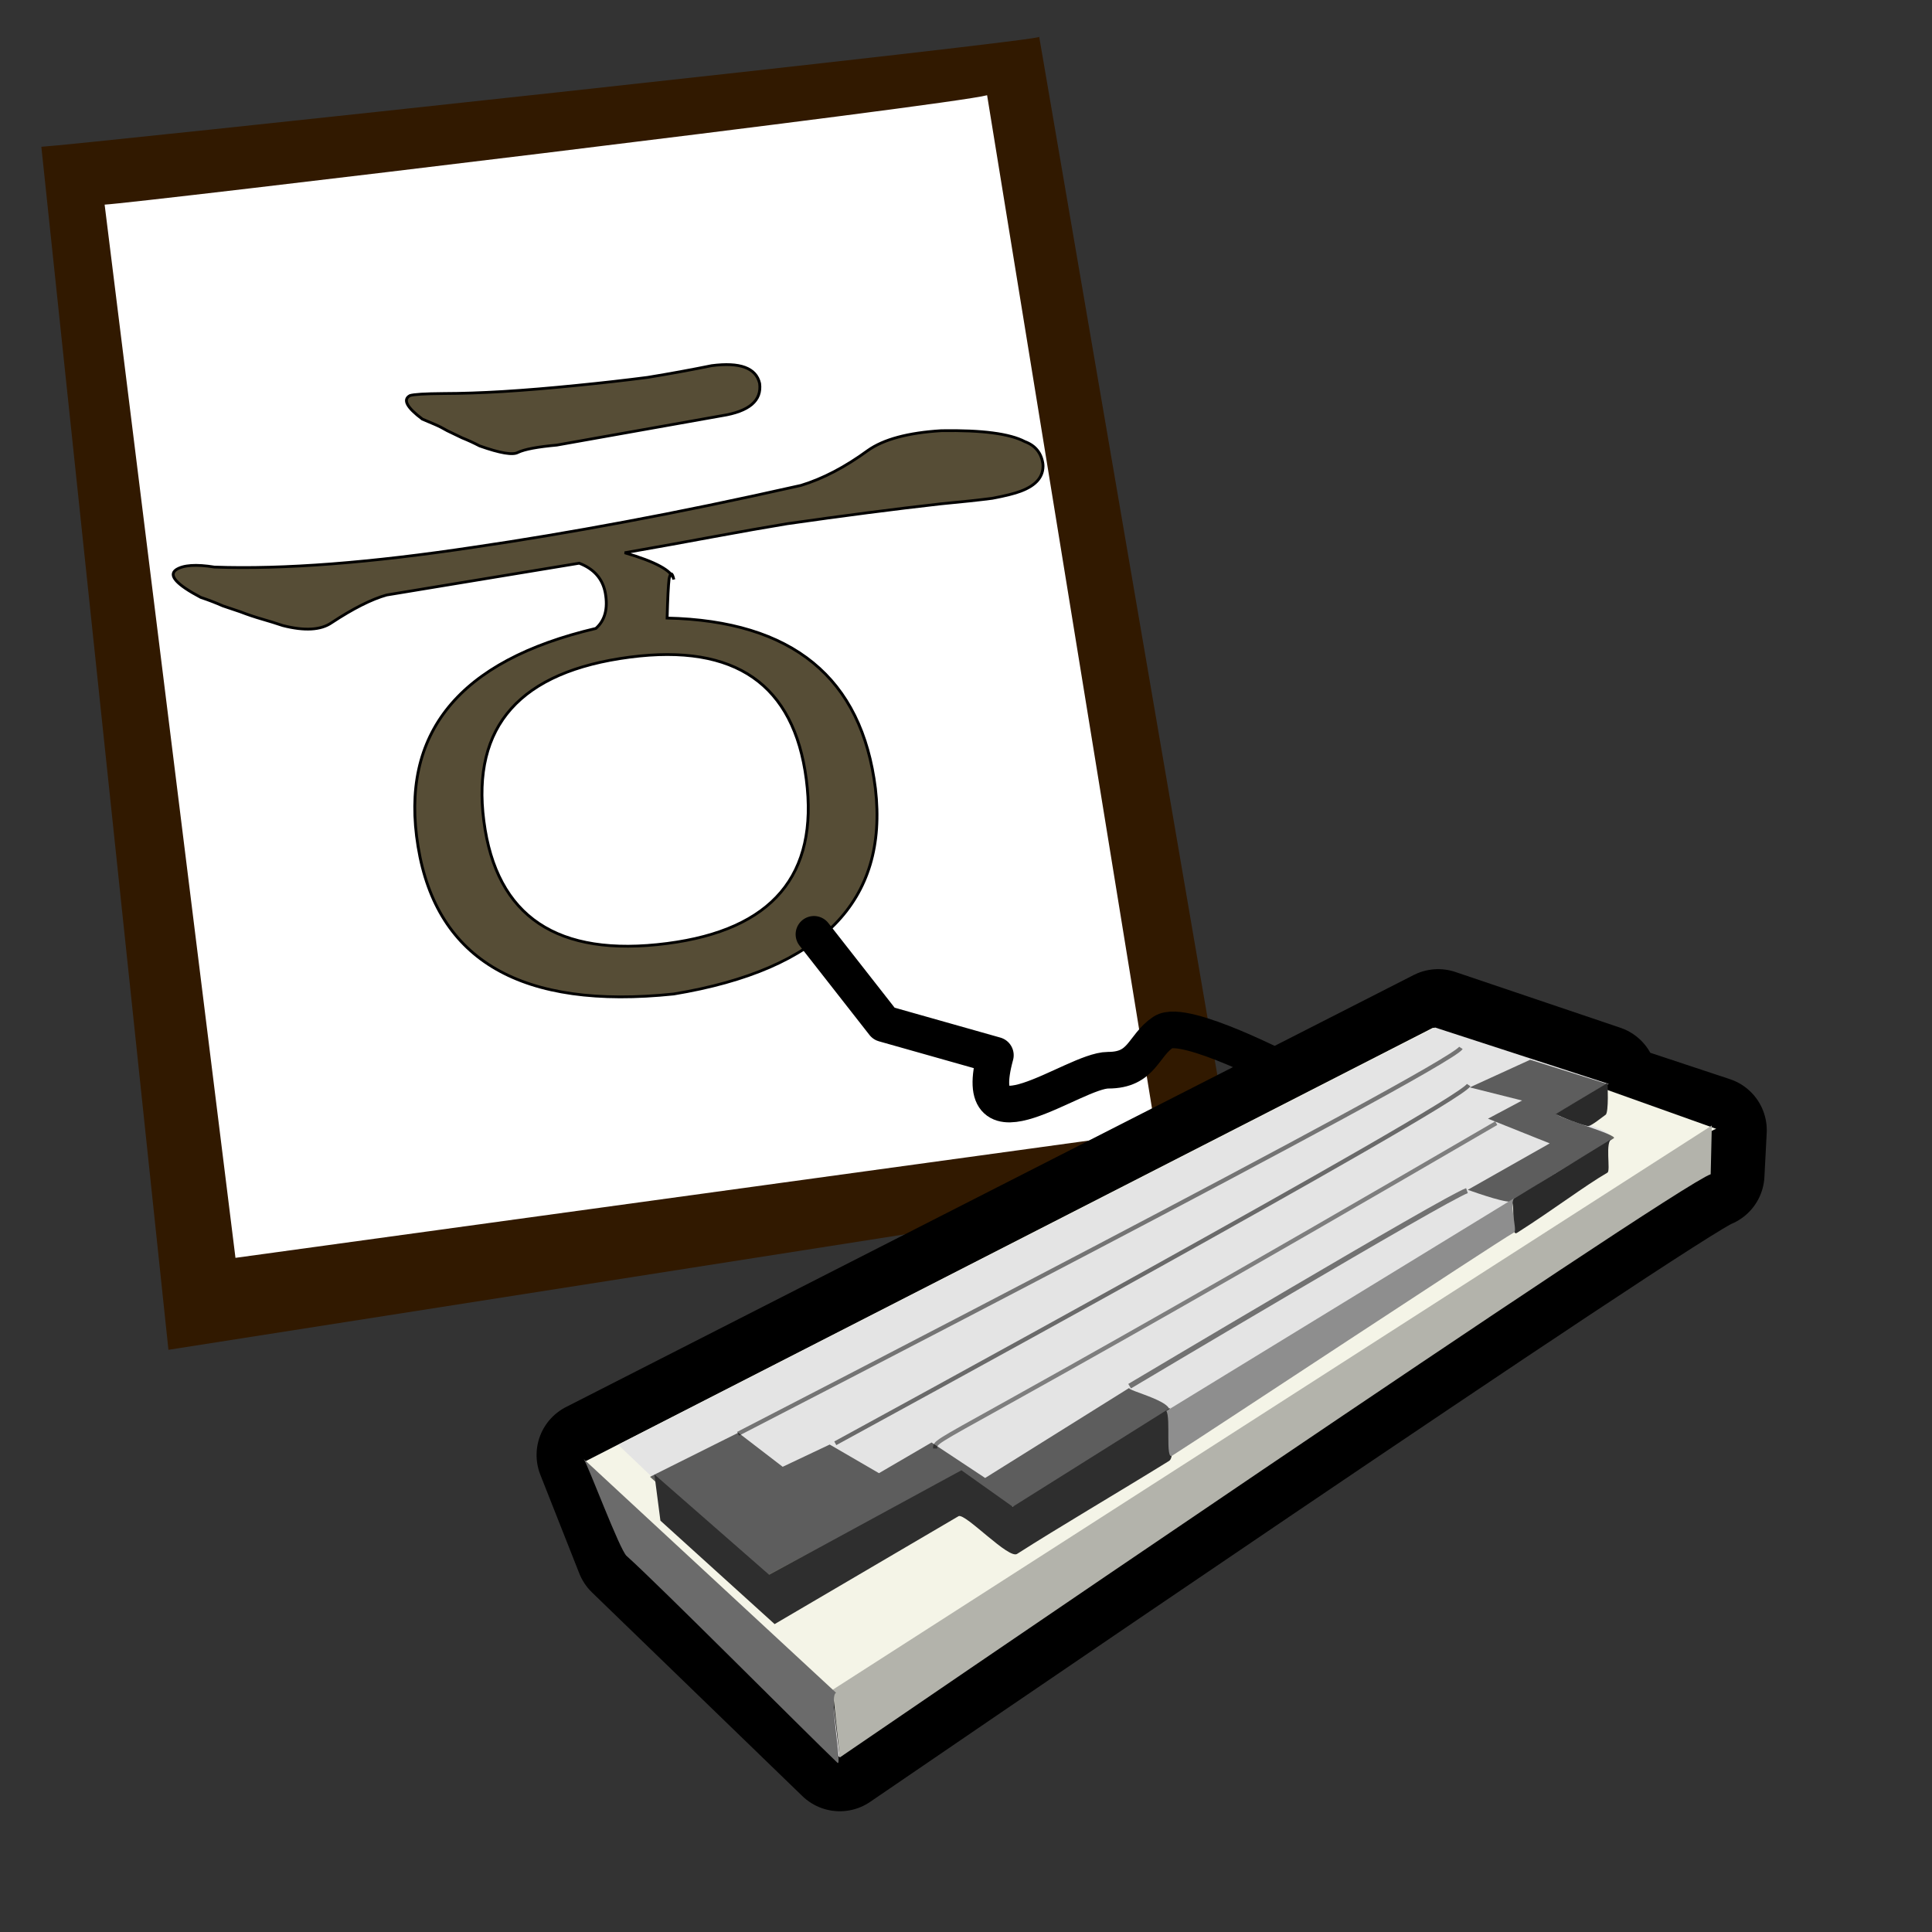 <?xml version="1.0" encoding="UTF-8" standalone="no"?>
<!-- Created with Sodipodi ("http://www.sodipodi.com/") -->
<svg
   xmlns:xml="http://www.w3.org/XML/1998/namespace"
   xmlns:dc="http://purl.org/dc/elements/1.1/"
   xmlns:cc="http://web.resource.org/cc/"
   xmlns:rdf="http://www.w3.org/1999/02/22-rdf-syntax-ns#"
   xmlns:svg="http://www.w3.org/2000/svg"
   xmlns="http://www.w3.org/2000/svg"
   xmlns:xlink="http://www.w3.org/1999/xlink"
   xmlns:sodipodi="http://inkscape.sourceforge.net/DTD/sodipodi-0.dtd"
   xmlns:inkscape="http://www.inkscape.org/namespaces/inkscape"
   inkscape:export-ydpi="200.00000"
   inkscape:export-xdpi="200.00000"
   inkscape:export-filename="/home/terry/images/icon/png/NewDir/txtfile.png"
   inkscape:version="0.41"
   sodipodi:docbase="/home/terry/.icons/nabi"
   sodipodi:docname="hangul.svg"
   xml:space="preserve"
   height="100pt"
   width="100pt"
   sodipodi:version="0.32"
   id="svg602">
  <rect width="100%" height="100%" fill="#333333" stroke="none"/>








  <defs
   id="defs604"><linearGradient
   id="linearGradient2693">
  <stop
   style="stop-color:#dc9d3f;stop-opacity:1;"
   offset="0"
   id="stop2695" />





  <stop
   style="stop-color:#eef062;stop-opacity:1;"
   offset="1"
   id="stop2697" />





</linearGradient>





<linearGradient
   id="linearGradient2501">
  <stop
   id="stop2503"
   offset="0"
   style="stop-color:#d2853f;stop-opacity:1;" />






  <stop
   id="stop2505"
   offset="1"
   style="stop-color:#ab3412;stop-opacity:1;" />






</linearGradient>






<linearGradient
   id="linearGradient2475">
  <stop
   id="stop2477"
   offset="0"
   style="stop-color:#727272;stop-opacity:1;" />






  <stop
   id="stop2479"
   offset="1"
   style="stop-color:#dbdbdb;stop-opacity:0;" />






</linearGradient>






<linearGradient
   id="linearGradient2449">
  <stop
   id="stop2451"
   offset="0"
   style="stop-color:#006fff;stop-opacity:1;" />






  <stop
   id="stop2453"
   offset="1"
   style="stop-color:#fffefe;stop-opacity:0;" />






</linearGradient>







    
    <linearGradient
   id="linearGradient803">
      <stop
   id="stop805"
   offset="0"
   style="stop-color:#3dc23a;stop-opacity:1;" />








      <stop
   id="stop806"
   offset="1"
   style="stop-color:#ffffff;stop-opacity:1;" />








    </linearGradient>








    <linearGradient
   id="linearGradient726">
      <stop
   id="stop727"
   offset="0"
   style="stop-color:#000fc2;stop-opacity:0.624;" />








      <stop
   id="stop728"
   offset="1"
   style="stop-color:#ffffff;stop-opacity:0;" />








    </linearGradient>








    <linearGradient
   id="linearGradient717">
      <stop
   id="stop718"
   offset="0"
   style="stop-color:#ff00ff;stop-opacity:0;" />








      <stop
   id="stop719"
   offset="1"
   style="stop-color:#121f87;stop-opacity:1;" />








    </linearGradient>








    <linearGradient
   id="linearGradient713">
      <stop
   id="stop714"
   offset="0"
   style="stop-color:#ffffff;stop-opacity:1;" />








      <stop
   id="stop715"
   offset="1"
   style="stop-color:#1a47c2;stop-opacity:1;" />








    </linearGradient>








    <linearGradient
   id="linearGradient689">
      <stop
   id="stop690"
   offset="0"
   style="stop-color:#ffffff;stop-opacity:0.604;" />








      <stop
   id="stop691"
   offset="1"
   style="stop-color:#ffffff;stop-opacity:0;" />








    </linearGradient>








    <linearGradient
   id="linearGradient685">
      <stop
   id="stop686"
   offset="0"
   style="stop-color:#2e82bf;stop-opacity:1;" />








      <stop
   id="stop687"
   offset="1"
   style="stop-color:#ffffff;stop-opacity:1;" />








    </linearGradient>








    <linearGradient
   id="linearGradient678">
      <stop
   id="stop679"
   offset="0"
   style="stop-color:#595a5a;stop-opacity:1;" />








      <stop
   id="stop680"
   offset="1"
   style="stop-color:#ffffff;stop-opacity:1;" />








    </linearGradient>








    <linearGradient
   id="linearGradient829">
      <stop
   id="stop830"
   offset="0"
   style="stop-color:#f5b22d;stop-opacity:1;" />








      <stop
   id="stop831"
   offset="1"
   style="stop-color:#f5f7ff;stop-opacity:1;" />








    </linearGradient>








    <linearGradient
   id="linearGradient826">
      <stop
   id="stop827"
   offset="0"
   style="stop-color:#3dc23a;stop-opacity:1;" />








      <stop
   id="stop828"
   offset="1"
   style="stop-color:#ddffe2;stop-opacity:0.228;" />








    </linearGradient>








    <linearGradient
   id="linearGradient782">
      <stop
   id="stop783"
   offset="0"
   style="stop-color:#ffffff;stop-opacity:1;" />








      <stop
   id="stop784"
   offset="1"
   style="stop-color:#ffffff;stop-opacity:0;" />








    </linearGradient>








    <linearGradient
   id="linearGradient802">
      <stop
   id="stop803"
   offset="0"
   style="stop-color:#000000;stop-opacity:1;" />








      <stop
   id="stop804"
   offset="1"
   style="stop-color:#ffffff;stop-opacity:0;" />








    </linearGradient>








    <linearGradient
   id="linearGradient645">
      <stop
   id="stop646"
   offset="0"
   style="stop-color:#3dd53a;stop-opacity:1;" />








      <stop
   id="stop647"
   offset="1"
   style="stop-color:#82e53a;stop-opacity:1;" />








    </linearGradient>








    <linearGradient
   id="linearGradient656">
      <stop
   id="stop657"
   offset="0"
   style="stop-color:#f5852d;stop-opacity:1;" />








      <stop
   id="stop658"
   offset="1"
   style="stop-color:#f5c72d;stop-opacity:1;" />








    </linearGradient>








    <linearGradient
   y2="-0.172"
   x2="0.304"
   y1="0.766"
   x1="0.783"
   id="linearGradient659"
   xlink:href="#linearGradient645" />








    <linearGradient
   y2="0.917"
   x2="0.736"
   y1="7.05177784e-2"
   x1="4.13213968e-2"
   id="linearGradient660"
   xlink:href="#linearGradient782" />








    <linearGradient
   y2="-0.156"
   x2="6.57895803e-2"
   y1="0.914"
   x1="-3.94735895e-2"
   id="linearGradient644"
   xlink:href="#linearGradient656" />








    <linearGradient
   y2="1.071"
   x2="0.361"
   y1="3.20692398e-2"
   x1="-0.25"
   id="linearGradient893"
   xlink:href="#linearGradient782" />








    <linearGradient
   y2="1.078"
   x2="0.643"
   y1="0.117"
   x1="-0.119"
   id="linearGradient894"
   xlink:href="#linearGradient678" />








    <radialGradient
   fy="0.289"
   fx="0.357"
   r="0.392"
   cy="0.289"
   cx="0.357"
   id="radialGradient781"
   xlink:href="#linearGradient689" />








    <linearGradient
   y2="1.008"
   x2="1.325"
   y1="7.8122884e-2"
   x1="-9.16644484e-2"
   id="linearGradient825"
   xlink:href="#linearGradient802" />








    <linearGradient
   y2="-0.867"
   x2="-0.214"
   y1="0.883"
   x1="0.762"
   id="linearGradient684"
   xlink:href="#linearGradient685" />








    <linearGradient
   y2="0.766"
   x2="0.75"
   y1="0.211"
   x1="0.2"
   id="linearGradient712"
   xlink:href="#linearGradient713" />








    <linearGradient
   y2="0.187"
   x2="-2.4590265e-2"
   y1="0.633"
   x1="0.656"
   id="linearGradient720"
   xlink:href="#linearGradient726" />








    <linearGradient
   y2="1.013"
   x2="1.329"
   y1="0.109"
   x1="0.164"
   id="linearGradient735"
   xlink:href="#linearGradient782" />








    <linearGradient
   y2="0.514"
   x2="1.297"
   y1="4.86622006e-2"
   x1="8.26982185e-2"
   id="linearGradient736"
   xlink:href="#linearGradient782" />








    <linearGradient
   y2="1.494"
   x2="1.593"
   y1="0.321"
   x1="0.34"
   id="linearGradient739"
   xlink:href="#linearGradient802" />








    <linearGradient
   id="linearGradient790"
   xlink:href="#linearGradient726" />








    <linearGradient
   gradientUnits="userSpaceOnUse"
   gradientTransform="matrix(0.954,0,0,1.048,66.316,-3.158)"
   y2="297.771"
   x2="220.412"
   y1="73.384"
   x1="86.429"
   id="linearGradient791"
   xlink:href="#linearGradient713" />








    <linearGradient
   y2="0.328"
   x2="-3.17458063e-2"
   y1="0.711"
   x1="0.484"
   id="linearGradient797"
   xlink:href="#linearGradient829" />








    <linearGradient
   y2="-5.46875559e-2"
   x2="0.146"
   y1="0.719"
   x1="0.638"
   id="linearGradient798"
   xlink:href="#linearGradient656" />








    <linearGradient
   y2="0.172"
   x2="-6.14776354e-8"
   y1="0.438"
   x1="0.516"
   id="linearGradient808"
   xlink:href="#linearGradient656" />








    
  <linearGradient
   xlink:href="#linearGradient802"
   id="linearGradient2734"
   x1="-9.16644484e-2"
   y1="7.8122884e-2"
   x2="1.325"
   y2="1.008" />







<radialGradient
   xlink:href="#linearGradient782"
   id="radialGradient2732"
   cx="0.496"
   cy="0.506"
   r="0.266"
   fx="0.496"
   fy="0.506" />







<linearGradient
   xlink:href="#linearGradient678"
   id="linearGradient2730"
   x1="-0.119"
   y1="0.117"
   x2="0.643"
   y2="1.078" />







<linearGradient
   xlink:href="#linearGradient782"
   id="linearGradient2728"
   x1="-0.25"
   y1="3.20692398e-2"
   x2="0.361"
   y2="1.071" />







<linearGradient
   xlink:href="#linearGradient1181"
   id="linearGradient2726"
   x1="0.876"
   y1="0.904"
   x2="9.02256072e-2"
   y2="8.77199136e-3" />







<linearGradient
   xlink:href="#linearGradient678"
   id="linearGradient2724"
   x1="0.955"
   y1="0.929"
   x2="-2.25564446e-2"
   y2="-0.179" />







<linearGradient
   xlink:href="#linearGradient645"
   id="linearGradient2722"
   x1="0.783"
   y1="0.766"
   x2="0.304"
   y2="-0.172" />







<linearGradient
   id="linearGradient2716">
  <stop
   style="stop-color:#f5852d;stop-opacity:1;"
   offset="0"
   id="stop2718" />







  <stop
   style="stop-color:#f5c72d;stop-opacity:1;"
   offset="1"
   id="stop2720" />







</linearGradient>







<linearGradient
   id="linearGradient2710">
  <stop
   style="stop-color:#3dd53a;stop-opacity:1;"
   offset="0"
   id="stop2712" />







  <stop
   style="stop-color:#82e53a;stop-opacity:1;"
   offset="1"
   id="stop2714" />







</linearGradient>







<linearGradient
   id="linearGradient2704">
  <stop
   style="stop-color:#000000;stop-opacity:1;"
   offset="0"
   id="stop2706" />







  <stop
   style="stop-color:#ffffff;stop-opacity:0;"
   offset="1"
   id="stop2708" />







</linearGradient>







<linearGradient
   id="linearGradient2698">
  <stop
   style="stop-color:#ffffff;stop-opacity:1;"
   offset="0"
   id="stop2700" />







  <stop
   style="stop-color:#ffffff;stop-opacity:0;"
   offset="1"
   id="stop2702" />







</linearGradient>







<linearGradient
   id="linearGradient2692">
  <stop
   style="stop-color:#3dc23a;stop-opacity:1;"
   offset="0"
   id="stop2694" />







  <stop
   style="stop-color:#ddffe2;stop-opacity:0.228;"
   offset="1"
   id="stop2696" />







</linearGradient>







<linearGradient
   id="linearGradient2686">
  <stop
   style="stop-color:#f5b22d;stop-opacity:1;"
   offset="0"
   id="stop2688" />







  <stop
   style="stop-color:#f5f7ff;stop-opacity:1;"
   offset="1"
   id="stop2690" />







</linearGradient>







<linearGradient
   id="linearGradient2680">
  <stop
   style="stop-color:#595a5a;stop-opacity:1;"
   offset="0"
   id="stop2682" />







  <stop
   style="stop-color:#ffffff;stop-opacity:1;"
   offset="1"
   id="stop2684" />







</linearGradient>







<linearGradient
   id="linearGradient1181">
  <stop
   style="stop-color:#999597;stop-opacity:1;"
   offset="0"
   id="stop1182" />







  <stop
   style="stop-color:#ffffff;stop-opacity:1;"
   offset="1"
   id="stop1183" />







</linearGradient>









<radialGradient
   gradientUnits="userSpaceOnUse"
   gradientTransform="matrix(0.996,0,0,0.984,-0.796,-0.19)"
   fy="87.726"
   fx="75.435"
   r="124.253"
   cy="92.763"
   cx="76.258"
   id="radialGradient962"
   xlink:href="#linearGradient782" />










  <linearGradient
   y2="0.344"
   x2="0.373"
   y1="0.844"
   x1="0.669"
   id="linearGradient918"
   xlink:href="#linearGradient829" />










    <linearGradient
   id="linearGradient917"
   xlink:href="#linearGradient726" />










    <linearGradient
   y2="1.494"
   x2="1.593"
   y1="0.321"
   x1="0.34"
   id="linearGradient3079"
   xlink:href="#linearGradient802" />










    <linearGradient
   y2="0.514"
   x2="1.297"
   y1="4.86622006e-2"
   x1="8.26982185e-2"
   id="linearGradient3077"
   xlink:href="#linearGradient782" />










    <linearGradient
   y2="1.013"
   x2="1.329"
   y1="0.109"
   x1="0.164"
   id="linearGradient3075"
   xlink:href="#linearGradient782" />










    <linearGradient
   y2="0.187"
   x2="-2.4590265e-2"
   y1="0.633"
   x1="0.656"
   id="linearGradient3073"
   xlink:href="#linearGradient726" />










    <linearGradient
   y2="0.766"
   x2="0.75"
   y1="0.211"
   x1="0.2"
   id="linearGradient3071"
   xlink:href="#linearGradient713" />










    <linearGradient
   y2="-0.867"
   x2="-0.214"
   y1="0.883"
   x1="0.762"
   id="linearGradient3069"
   xlink:href="#linearGradient685" />










    <linearGradient
   y2="1.008"
   x2="1.325"
   y1="7.8122884e-2"
   x1="-9.16644484e-2"
   id="linearGradient3067"
   xlink:href="#linearGradient802" />










    <radialGradient
   fy="0.289"
   fx="0.357"
   r="0.392"
   cy="0.289"
   cx="0.357"
   id="radialGradient3065"
   xlink:href="#linearGradient689" />










    <linearGradient
   y2="1.078"
   x2="0.643"
   y1="0.117"
   x1="-0.119"
   id="linearGradient3063"
   xlink:href="#linearGradient678" />










    <linearGradient
   y2="1.071"
   x2="0.361"
   y1="3.20692398e-2"
   x1="-0.25"
   id="linearGradient3061"
   xlink:href="#linearGradient782" />










    <linearGradient
   y2="-0.156"
   x2="6.57895803e-2"
   y1="0.914"
   x1="-3.94735895e-2"
   id="linearGradient3059"
   xlink:href="#linearGradient656" />










    <linearGradient
   y2="0.917"
   x2="0.736"
   y1="7.05177784e-2"
   x1="4.13213968e-2"
   id="linearGradient3057"
   xlink:href="#linearGradient782" />










    <linearGradient
   id="linearGradient3055"
   xlink:href="#linearGradient645" />










    <linearGradient
   id="linearGradient3049">
      <stop
   id="stop3051"
   offset="0"
   style="stop-color:#f5852d;stop-opacity:1;" />










      <stop
   id="stop3053"
   offset="1"
   style="stop-color:#f5c72d;stop-opacity:1;" />










    </linearGradient>










    <linearGradient
   id="linearGradient3043">
      <stop
   id="stop3045"
   offset="0"
   style="stop-color:#3dd53a;stop-opacity:1;" />










      <stop
   id="stop3047"
   offset="1"
   style="stop-color:#82e53a;stop-opacity:1;" />










    </linearGradient>










    <linearGradient
   id="linearGradient3037">
      <stop
   id="stop3039"
   offset="0"
   style="stop-color:#000000;stop-opacity:1;" />










      <stop
   id="stop3041"
   offset="1"
   style="stop-color:#ffffff;stop-opacity:0;" />










    </linearGradient>










    <linearGradient
   id="linearGradient3031">
      <stop
   id="stop3033"
   offset="0"
   style="stop-color:#ffffff;stop-opacity:1;" />










      <stop
   id="stop3035"
   offset="1"
   style="stop-color:#ffffff;stop-opacity:0;" />










    </linearGradient>










    <linearGradient
   id="linearGradient3025">
      <stop
   id="stop3027"
   offset="0"
   style="stop-color:#3dc23a;stop-opacity:1;" />










      <stop
   id="stop3029"
   offset="1"
   style="stop-color:#ddffe2;stop-opacity:0.228;" />










    </linearGradient>










    <linearGradient
   id="linearGradient3019">
      <stop
   id="stop3021"
   offset="0"
   style="stop-color:#f5b22d;stop-opacity:1;" />










      <stop
   id="stop3023"
   offset="1"
   style="stop-color:#f5f7ff;stop-opacity:1;" />










    </linearGradient>










    <linearGradient
   id="linearGradient3013">
      <stop
   id="stop3015"
   offset="0"
   style="stop-color:#595a5a;stop-opacity:1;" />










      <stop
   id="stop3017"
   offset="1"
   style="stop-color:#ffffff;stop-opacity:1;" />










    </linearGradient>










    <linearGradient
   id="linearGradient3007">
      <stop
   id="stop3009"
   offset="0"
   style="stop-color:#2e82bf;stop-opacity:1;" />










      <stop
   id="stop3011"
   offset="1"
   style="stop-color:#ffffff;stop-opacity:1;" />










    </linearGradient>










    <linearGradient
   id="linearGradient3001">
      <stop
   id="stop3003"
   offset="0"
   style="stop-color:#ffffff;stop-opacity:0.604;" />










      <stop
   id="stop3005"
   offset="1"
   style="stop-color:#ffffff;stop-opacity:0;" />










    </linearGradient>










    <linearGradient
   id="linearGradient2995">
      <stop
   id="stop2997"
   offset="0"
   style="stop-color:#ffffff;stop-opacity:1;" />










      <stop
   id="stop2999"
   offset="1"
   style="stop-color:#1a47c2;stop-opacity:1;" />










    </linearGradient>










    <linearGradient
   id="linearGradient2989">
      <stop
   id="stop2991"
   offset="0"
   style="stop-color:#ff00ff;stop-opacity:0;" />










      <stop
   id="stop2993"
   offset="1"
   style="stop-color:#121f87;stop-opacity:1;" />










    </linearGradient>










    <linearGradient
   id="linearGradient2983">
      <stop
   id="stop2985"
   offset="0"
   style="stop-color:#000fc2;stop-opacity:0.624;" />










      <stop
   id="stop2987"
   offset="1"
   style="stop-color:#ffffff;stop-opacity:0;" />










    </linearGradient>










    <linearGradient
   id="linearGradient963">
  <stop
   id="stop964"
   offset="0"
   style="stop-color:#ffffff;stop-opacity:0.686;" />









  <stop
   id="stop965"
   offset="1"
   style="stop-color:#ffffff;stop-opacity:0;" />









</linearGradient>








<linearGradient
   id="linearGradient2123">
  <stop
   id="stop2125"
   offset="0"
   style="stop-color:#063256;stop-opacity:1;" />








  <stop
   id="stop2127"
   offset="1"
   style="stop-color:#0030e4;stop-opacity:0;" />








</linearGradient>







<linearGradient
   gradientUnits="userSpaceOnUse"
   gradientTransform="scale(1.179,0.848)"
   xlink:href="#linearGradient2170"
   collect="always"
   id="linearGradient2173"
   y2="93.711"
   x2="89.646"
   y1="32.751"
   x1="13.141" />






<linearGradient
   id="linearGradient1533">
  <stop
   id="stop1534"
   offset="0"
   style="stop-color:#000000;stop-opacity:1;" />






  <stop
   id="stop1535"
   offset="1"
   style="stop-color:#ffffff;stop-opacity:1;" />






</linearGradient>






<linearGradient
   id="linearGradient2170">
  <stop
   id="stop2171"
   offset="0"
   style="stop-color:#6a98d0;stop-opacity:1;" />






  <stop
   id="stop2172"
   offset="1"
   style="stop-color:#1783eb;stop-opacity:1;" />






</linearGradient>








<linearGradient
   gradientUnits="userSpaceOnUse"
   y2="686.334"
   x2="144.528"
   y1="568.105"
   x1="135.619"
   gradientTransform="scale(1.028,0.973)"
   id="linearGradient2447"
   xlink:href="#linearGradient2449"
   inkscape:collect="always" />






<linearGradient
   gradientUnits="userSpaceOnUse"
   y2="531.113"
   x2="354.483"
   y1="550.493"
   x1="372.633"
   gradientTransform="matrix(0.976,0,0,1.024,2.112618e-6,0.789)"
   id="linearGradient2473"
   xlink:href="#linearGradient2475"
   inkscape:collect="always" />






<linearGradient
   gradientUnits="userSpaceOnUse"
   y2="507.864"
   x2="410.959"
   y1="502.91"
   x1="404.743"
   gradientTransform="matrix(0.956,0,0,1.046,-0.789,0.789)"
   id="linearGradient2499"
   xlink:href="#linearGradient2501"
   inkscape:collect="always" />






<linearGradient
   gradientUnits="userSpaceOnUse"
   y2="555.808"
   x2="352.307"
   y1="567.817"
   x1="364.223"
   id="linearGradient2517"
   xlink:href="#linearGradient2123"
   inkscape:collect="always" />






<linearGradient
   gradientTransform="translate(11.447,-13.026)"
   y2="555.808"
   x2="352.307"
   y1="567.817"
   x1="364.223"
   gradientUnits="userSpaceOnUse"
   id="linearGradient2521"
   xlink:href="#linearGradient2123"
   inkscape:collect="always" />






<linearGradient
   y2="531.113"
   x2="354.483"
   y1="550.493"
   x1="372.633"
   gradientTransform="matrix(0.976,0,0,1.024,2.112618e-6,0.789)"
   gradientUnits="userSpaceOnUse"
   id="linearGradient2533"
   xlink:href="#linearGradient2475"
   inkscape:collect="always" />






<linearGradient
   y2="507.864"
   x2="410.959"
   y1="502.91"
   x1="404.743"
   gradientTransform="matrix(0.956,0,0,1.046,-0.789,0.789)"
   gradientUnits="userSpaceOnUse"
   id="linearGradient2535"
   xlink:href="#linearGradient2501"
   inkscape:collect="always" />






<linearGradient
   y2="555.808"
   x2="352.307"
   y1="567.817"
   x1="364.223"
   gradientUnits="userSpaceOnUse"
   id="linearGradient2537"
   xlink:href="#linearGradient2123"
   inkscape:collect="always" />






<linearGradient
   y2="555.808"
   x2="352.307"
   y1="567.817"
   x1="364.223"
   gradientTransform="translate(11.447,-13.026)"
   gradientUnits="userSpaceOnUse"
   id="linearGradient2539"
   xlink:href="#linearGradient2123"
   inkscape:collect="always" />











<linearGradient
   inkscape:collect="always"
   xlink:href="#linearGradient2692"
   id="linearGradient2708"
   gradientUnits="userSpaceOnUse"
   gradientTransform="matrix(0.636,0,0,1.571,-238.992,-89.209)"
   x1="441.486"
   y1="241.414"
   x2="430.991"
   y2="205.407" />






<linearGradient
   inkscape:collect="always"
   xlink:href="#linearGradient2664"
   id="linearGradient2823"
   gradientUnits="userSpaceOnUse"
   gradientTransform="matrix(0.916,0,0,1.092,144.286,-85.714)"
   x1="248.317"
   y1="421.499"
   x2="192.793"
   y2="348.969" />






<linearGradient
   inkscape:collect="always"
   xlink:href="#linearGradient2664"
   id="linearGradient2700"
   gradientUnits="userSpaceOnUse"
   gradientTransform="matrix(0.916,0,0,1.092,-143.411,-128.494)"
   x1="248.317"
   y1="421.499"
   x2="192.793"
   y2="348.969" />






<linearGradient
   inkscape:collect="always"
   xlink:href="#linearGradient2692"
   id="linearGradient2690"
   gradientTransform="matrix(0.636,0,0,1.571,-238.268,-88.495)"
   x1="441.486"
   y1="241.414"
   x2="430.991"
   y2="205.407"
   gradientUnits="userSpaceOnUse" />






<linearGradient
   inkscape:collect="always"
   xlink:href="#linearGradient2664"
   id="linearGradient2676"
   gradientUnits="userSpaceOnUse"
   gradientTransform="matrix(0.916,0,0,1.092,-141.758,-129.663)"
   x1="248.317"
   y1="421.499"
   x2="192.793"
   y2="348.969" />






<linearGradient
   inkscape:collect="always"
   xlink:href="#linearGradient2654"
   id="linearGradient2674"
   gradientUnits="userSpaceOnUse"
   gradientTransform="matrix(0.916,0,0,1.092,-123.901,-127.52)"
   x1="178.206"
   y1="368.942"
   x2="247.364"
   y2="436.56" />






<linearGradient
   inkscape:collect="always"
   xlink:href="#linearGradient2664"
   id="linearGradient2662"
   gradientUnits="userSpaceOnUse"
   gradientTransform="matrix(0.916,0,0,1.092,-125.411,-122.78)"
   x1="248.317"
   y1="421.499"
   x2="192.793"
   y2="348.969" />






<linearGradient
   inkscape:collect="always"
   xlink:href="#linearGradient2654"
   id="linearGradient2652"
   gradientTransform="matrix(0.916,0,0,1.092,-106.84,-119.923)"
   x1="178.206"
   y1="368.942"
   x2="247.364"
   y2="436.56"
   gradientUnits="userSpaceOnUse" />






<linearGradient
   id="linearGradient2654">
  <stop
   style="stop-color:#777777;stop-opacity:1;"
   offset="0"
   id="stop2656" />






  <stop
   style="stop-color:#ffffff;stop-opacity:1;"
   offset="1"
   id="stop2658" />






</linearGradient>






<linearGradient
   id="linearGradient2664">
  <stop
   style="stop-color:#676767;stop-opacity:1;"
   offset="0"
   id="stop2666" />






  <stop
   style="stop-color:#ffffff;stop-opacity:1;"
   offset="1"
   id="stop2668" />






</linearGradient>






<linearGradient
   id="linearGradient2805">
  <stop
   style="stop-color:#0a0a0a;stop-opacity:1;"
   offset="0"
   id="stop2807" />






  <stop
   style="stop-color:#828282;stop-opacity:1;"
   offset="1"
   id="stop2809" />






</linearGradient>






<linearGradient
   gradientUnits="userSpaceOnUse"
   y2="324.196"
   x2="433.509"
   y1="324.196"
   x1="330.409"
   gradientTransform="matrix(0.924,0,0,1.082,-266.84,-33.495)"
   id="linearGradient2837"
   xlink:href="#linearGradient2704"
   inkscape:collect="always" />






<linearGradient
   y2="205.407"
   x2="430.991"
   y1="241.414"
   x1="441.486"
   gradientTransform="matrix(0.636,0,0,1.571,-241.618,-84.029)"
   gradientUnits="userSpaceOnUse"
   id="linearGradient2852"
   xlink:href="#linearGradient2805"
   inkscape:collect="always" />






<linearGradient
   y2="436.56"
   x2="247.364"
   y1="368.942"
   x1="178.206"
   gradientTransform="matrix(0.916,0,0,1.092,-107.956,-125.505)"
   gradientUnits="userSpaceOnUse"
   id="linearGradient2855"
   xlink:href="#linearGradient2654"
   inkscape:collect="always" />






<linearGradient
   y2="348.969"
   x2="192.793"
   y1="421.499"
   x1="248.317"
   gradientTransform="matrix(0.916,0,0,1.092,-126.528,-128.363)"
   gradientUnits="userSpaceOnUse"
   id="linearGradient2858"
   xlink:href="#linearGradient2664"
   inkscape:collect="always" />






<linearGradient
   y2="436.56"
   x2="247.364"
   y1="368.942"
   x1="178.206"
   gradientTransform="matrix(0.916,0,0,1.092,-123.901,-127.52)"
   gradientUnits="userSpaceOnUse"
   id="linearGradient2863"
   xlink:href="#linearGradient2654"
   inkscape:collect="always" />






<linearGradient
   y2="348.969"
   x2="192.793"
   y1="421.499"
   x1="248.317"
   gradientTransform="matrix(0.916,0,0,1.092,-141.758,-129.663)"
   gradientUnits="userSpaceOnUse"
   id="linearGradient2866"
   xlink:href="#linearGradient2664"
   inkscape:collect="always" />






<linearGradient
   y2="324.196"
   x2="433.509"
   y1="324.196"
   x1="330.409"
   gradientTransform="matrix(0.924,0,0,1.082,-267.956,-39.077)"
   gradientUnits="userSpaceOnUse"
   id="linearGradient2869"
   xlink:href="#linearGradient2704"
   inkscape:collect="always" />






<linearGradient
   y2="205.407"
   x2="430.991"
   y1="241.414"
   x1="441.486"
   gradientTransform="matrix(0.636,0,0,1.571,-242.341,-84.743)"
   gradientUnits="userSpaceOnUse"
   id="linearGradient2872"
   xlink:href="#linearGradient2692"
   inkscape:collect="always" />






<linearGradient
   y2="348.969"
   x2="192.793"
   y1="421.499"
   x1="248.317"
   gradientTransform="matrix(0.916,0,0,1.092,-143.411,-128.494)"
   gradientUnits="userSpaceOnUse"
   id="linearGradient2875"
   xlink:href="#linearGradient2664"
   inkscape:collect="always" />














<linearGradient
   inkscape:collect="always"
   xlink:href="#linearGradient2693"
   id="linearGradient2763"
   gradientUnits="userSpaceOnUse"
   x1="199.482"
   y1="412.108"
   x2="129.224"
   y2="319.163" />





<linearGradient
   inkscape:collect="always"
   xlink:href="#linearGradient963"
   id="linearGradient2765"
   gradientUnits="userSpaceOnUse"
   gradientTransform="scale(1.138,0.879)"
   x1="21.584"
   y1="374.205"
   x2="60.336"
   y2="374.205" />





<linearGradient
   xlink:href="#linearGradient802"
   id="linearGradient2028"
   x1="-9.16644484e-2"
   y1="7.8122884e-2"
   x2="1.325"
   y2="1.008" />



<radialGradient
   xlink:href="#linearGradient782"
   id="radialGradient2026"
   cx="0.496"
   cy="0.506"
   r="0.266"
   fx="0.496"
   fy="0.506" />



<linearGradient
   xlink:href="#linearGradient678"
   id="linearGradient2024"
   x1="-0.119"
   y1="0.117"
   x2="0.643"
   y2="1.078" />



<linearGradient
   xlink:href="#linearGradient782"
   id="linearGradient2022"
   x1="-0.25"
   y1="3.20692398e-2"
   x2="0.361"
   y2="1.071" />



<linearGradient
   xlink:href="#linearGradient1181"
   id="linearGradient2020"
   x1="0.876"
   y1="0.904"
   x2="9.02256072e-2"
   y2="8.77199136e-3" />



<linearGradient
   xlink:href="#linearGradient678"
   id="linearGradient2018"
   x1="0.955"
   y1="0.929"
   x2="-2.25564446e-2"
   y2="-0.179" />



<linearGradient
   xlink:href="#linearGradient645"
   id="linearGradient2016"
   x1="0.783"
   y1="0.766"
   x2="0.304"
   y2="-0.172" />



<linearGradient
   id="linearGradient2010">
  <stop
   style="stop-color:#f5852d;stop-opacity:1;"
   offset="0"
   id="stop2012" />



  <stop
   style="stop-color:#f5c72d;stop-opacity:1;"
   offset="1"
   id="stop2014" />



</linearGradient>



<linearGradient
   id="linearGradient2004">
  <stop
   style="stop-color:#3dd53a;stop-opacity:1;"
   offset="0"
   id="stop2006" />



  <stop
   style="stop-color:#82e53a;stop-opacity:1;"
   offset="1"
   id="stop2008" />



</linearGradient>



<linearGradient
   id="linearGradient1998">
  <stop
   style="stop-color:#000000;stop-opacity:1;"
   offset="0"
   id="stop2000" />



  <stop
   style="stop-color:#ffffff;stop-opacity:0;"
   offset="1"
   id="stop2002" />



</linearGradient>



<linearGradient
   id="linearGradient1992">
  <stop
   style="stop-color:#ffffff;stop-opacity:1;"
   offset="0"
   id="stop1994" />



  <stop
   style="stop-color:#ffffff;stop-opacity:0;"
   offset="1"
   id="stop1996" />



</linearGradient>



<linearGradient
   id="linearGradient1986">
  <stop
   style="stop-color:#3dc23a;stop-opacity:1;"
   offset="0"
   id="stop1988" />



  <stop
   style="stop-color:#ddffe2;stop-opacity:0.228;"
   offset="1"
   id="stop1990" />



</linearGradient>



<linearGradient
   id="linearGradient1980">
  <stop
   style="stop-color:#f5b22d;stop-opacity:1;"
   offset="0"
   id="stop1982" />



  <stop
   style="stop-color:#f5f7ff;stop-opacity:1;"
   offset="1"
   id="stop1984" />



</linearGradient>



<linearGradient
   id="linearGradient1974">
  <stop
   style="stop-color:#595a5a;stop-opacity:1;"
   offset="0"
   id="stop1976" />



  <stop
   style="stop-color:#ffffff;stop-opacity:1;"
   offset="1"
   id="stop1978" />



</linearGradient>



<linearGradient
   id="linearGradient1968">
  <stop
   style="stop-color:#999597;stop-opacity:1;"
   offset="0"
   id="stop1970" />



  <stop
   style="stop-color:#ffffff;stop-opacity:1;"
   offset="1"
   id="stop1972" />



</linearGradient>




<linearGradient
   inkscape:collect="always"
   xlink:href="#linearGradient3743"
   id="linearGradient2647"
   gradientUnits="userSpaceOnUse"
   gradientTransform="matrix(1.048,3.302674e-2,-3.643089e-2,1.156,-10.154,-227.004)"
   x1="167.942"
   y1="265.36"
   x2="207.432"
   y2="335.775" />



<linearGradient
   inkscape:collect="always"
   xlink:href="#linearGradient3743"
   id="linearGradient1873"
   gradientUnits="userSpaceOnUse"
   gradientTransform="matrix(1.048,3.302674e-2,-3.643089e-2,1.156,-9.038,-228.12)"
   x1="167.942"
   y1="265.36"
   x2="207.432"
   y2="335.775" />





    

    

    

    

    

  

  
  
  
  
  
<linearGradient
   y2="335.775"
   x2="207.432"
   y1="265.36"
   x1="167.942"
   gradientTransform="matrix(1.356,9.904288e-3,-1.092515e-2,1.496,-90.304,-303.279)"
   gradientUnits="userSpaceOnUse"
   id="linearGradient2622"
   xlink:href="#linearGradient3743"
   inkscape:collect="always" />





    <linearGradient
   id="linearGradient3743"
   inkscape:collect="always">
      <stop
   id="stop3745"
   offset="0"
   style="stop-color:#dfdfdf;stop-opacity:1;" />






      <stop
   id="stop3747"
   offset="1"
   style="stop-color:#dfdfdf;stop-opacity:0;" />






    </linearGradient>






    <linearGradient
   id="linearGradient2482">
      <stop
   id="stop2484"
   offset="0"
   style="stop-color:#3dc23a;stop-opacity:1;" />






      <stop
   id="stop2486"
   offset="1"
   style="stop-color:#ffffff;stop-opacity:1;" />






    </linearGradient>






    <linearGradient
   id="linearGradient2488">
      <stop
   id="stop2490"
   offset="0"
   style="stop-color:#000fc2;stop-opacity:0.624;" />






      <stop
   id="stop2492"
   offset="1"
   style="stop-color:#ffffff;stop-opacity:0;" />






    </linearGradient>






    <linearGradient
   id="linearGradient2494">
      <stop
   id="stop2496"
   offset="0"
   style="stop-color:#ff00ff;stop-opacity:0;" />






      <stop
   id="stop2498"
   offset="1"
   style="stop-color:#121f87;stop-opacity:1;" />






    </linearGradient>






    <linearGradient
   id="linearGradient2500">
      <stop
   id="stop2502"
   offset="0"
   style="stop-color:#ffffff;stop-opacity:1;" />






      <stop
   id="stop2504"
   offset="1"
   style="stop-color:#1a47c2;stop-opacity:1;" />






    </linearGradient>






    <linearGradient
   id="linearGradient2506">
      <stop
   id="stop2508"
   offset="0"
   style="stop-color:#ffffff;stop-opacity:0.604;" />






      <stop
   id="stop2510"
   offset="1"
   style="stop-color:#ffffff;stop-opacity:0;" />






    </linearGradient>






    <linearGradient
   id="linearGradient2512">
      <stop
   id="stop2514"
   offset="0"
   style="stop-color:#2e82bf;stop-opacity:1;" />






      <stop
   id="stop2516"
   offset="1"
   style="stop-color:#ffffff;stop-opacity:1;" />






    </linearGradient>






    <linearGradient
   id="linearGradient2518">
      <stop
   id="stop2520"
   offset="0"
   style="stop-color:#595a5a;stop-opacity:1;" />






      <stop
   id="stop2522"
   offset="1"
   style="stop-color:#ffffff;stop-opacity:1;" />






    </linearGradient>






    <linearGradient
   id="linearGradient2524">
      <stop
   id="stop2526"
   offset="0"
   style="stop-color:#f5b22d;stop-opacity:1;" />






      <stop
   id="stop2528"
   offset="1"
   style="stop-color:#f5f7ff;stop-opacity:1;" />






    </linearGradient>






    <linearGradient
   id="linearGradient2530">
      <stop
   id="stop2532"
   offset="0"
   style="stop-color:#3dc23a;stop-opacity:1;" />






      <stop
   id="stop2534"
   offset="1"
   style="stop-color:#ddffe2;stop-opacity:0.228;" />






    </linearGradient>






    <linearGradient
   id="linearGradient2536">
      <stop
   id="stop2538"
   offset="0"
   style="stop-color:#ffffff;stop-opacity:1;" />






      <stop
   id="stop2540"
   offset="1"
   style="stop-color:#ffffff;stop-opacity:0;" />






    </linearGradient>






    <linearGradient
   id="linearGradient2542">
      <stop
   id="stop2544"
   offset="0"
   style="stop-color:#000000;stop-opacity:1;" />






      <stop
   id="stop2546"
   offset="1"
   style="stop-color:#ffffff;stop-opacity:0;" />






    </linearGradient>






    <linearGradient
   id="linearGradient2548">
      <stop
   id="stop2550"
   offset="0"
   style="stop-color:#3dd53a;stop-opacity:1;" />






      <stop
   id="stop2552"
   offset="1"
   style="stop-color:#82e53a;stop-opacity:1;" />






    </linearGradient>






    <linearGradient
   id="linearGradient2554">
      <stop
   id="stop2556"
   offset="0"
   style="stop-color:#f5852d;stop-opacity:1;" />






      <stop
   id="stop2558"
   offset="1"
   style="stop-color:#f5c72d;stop-opacity:1;" />






    </linearGradient>






    <linearGradient
   y2="-0.172"
   x2="0.304"
   y1="0.766"
   x1="0.783"
   id="linearGradient2560"
   xlink:href="#linearGradient645" />






    <linearGradient
   y2="0.917"
   x2="0.736"
   y1="7.05177784e-2"
   x1="4.13213968e-2"
   id="linearGradient2562"
   xlink:href="#linearGradient782" />






    <linearGradient
   y2="-0.156"
   x2="6.57895803e-2"
   y1="0.914"
   x1="-3.94735895e-2"
   id="linearGradient2564"
   xlink:href="#linearGradient656" />






    <linearGradient
   y2="1.071"
   x2="0.361"
   y1="3.20692398e-2"
   x1="-0.25"
   id="linearGradient2566"
   xlink:href="#linearGradient782" />






    <linearGradient
   y2="1.078"
   x2="0.643"
   y1="0.117"
   x1="-0.119"
   id="linearGradient2568"
   xlink:href="#linearGradient678" />






    <radialGradient
   fy="0.289"
   fx="0.357"
   r="0.392"
   cy="0.289"
   cx="0.357"
   id="radialGradient2570"
   xlink:href="#linearGradient689" />






    <linearGradient
   y2="1.008"
   x2="1.325"
   y1="7.8122884e-2"
   x1="-9.16644484e-2"
   id="linearGradient2572"
   xlink:href="#linearGradient802" />






    <linearGradient
   y2="-0.867"
   x2="-0.214"
   y1="0.883"
   x1="0.762"
   id="linearGradient2574"
   xlink:href="#linearGradient685" />






    <linearGradient
   y2="0.766"
   x2="0.75"
   y1="0.211"
   x1="0.2"
   id="linearGradient2576"
   xlink:href="#linearGradient713" />






    <linearGradient
   y2="0.187"
   x2="-2.4590265e-2"
   y1="0.633"
   x1="0.656"
   id="linearGradient2578"
   xlink:href="#linearGradient726" />






    <linearGradient
   y2="1.013"
   x2="1.329"
   y1="0.109"
   x1="0.164"
   id="linearGradient2580"
   xlink:href="#linearGradient782" />






    <linearGradient
   y2="0.514"
   x2="1.297"
   y1="4.86622006e-2"
   x1="8.26982185e-2"
   id="linearGradient2582"
   xlink:href="#linearGradient782" />






    <linearGradient
   y2="1.494"
   x2="1.593"
   y1="0.321"
   x1="0.34"
   id="linearGradient2584"
   xlink:href="#linearGradient802" />






    <linearGradient
   id="linearGradient2586"
   xlink:href="#linearGradient726" />






    <linearGradient
   gradientUnits="userSpaceOnUse"
   gradientTransform="matrix(0.954,0,0,1.048,66.316,-3.158)"
   y2="297.771"
   x2="220.412"
   y1="73.384"
   x1="86.429"
   id="linearGradient2588"
   xlink:href="#linearGradient713" />






    <linearGradient
   y2="0.328"
   x2="-3.17458063e-2"
   y1="0.711"
   x1="0.484"
   id="linearGradient2590"
   xlink:href="#linearGradient829" />






    <linearGradient
   y2="-5.46875559e-2"
   x2="0.146"
   y1="0.719"
   x1="0.638"
   id="linearGradient2592"
   xlink:href="#linearGradient656" />






    <linearGradient
   y2="0.172"
   x2="-6.14776354e-8"
   y1="0.438"
   x1="0.516"
   id="linearGradient2594"
   xlink:href="#linearGradient656" />








  

    <linearGradient
   y2="177.645"
   x2="-125.983"
   y1="275.046"
   x1="-51.299"
   gradientTransform="matrix(1.31,0,0,1.166,311.183,-76.123)"
   gradientUnits="userSpaceOnUse"
   id="linearGradient1570"
   xlink:href="#linearGradient3268"
   inkscape:collect="always" />








  
  
  
  
  
  
<linearGradient
   inkscape:collect="always"
   xlink:href="#linearGradient3268"
   id="linearGradient2406"
   gradientUnits="userSpaceOnUse"
   gradientTransform="matrix(1.06,0,0,0.943,0,0.558)"
   x1="-51.299"
   y1="275.046"
   x2="-125.983"
   y2="177.645" />







<linearGradient
   inkscape:collect="always"
   xlink:href="#linearGradient3268"
   id="linearGradient2392"
   gradientUnits="userSpaceOnUse"
   gradientTransform="matrix(1.06,0,0,0.943,0,0.558)"
   x1="-51.299"
   y1="275.046"
   x2="-125.983"
   y2="177.645" />








<linearGradient
   y2="297.771"
   x2="220.412"
   y1="73.384"
   x1="86.429"
   gradientTransform="matrix(0.629,0,0,0.691,-128.328,229.015)"
   gradientUnits="userSpaceOnUse"
   id="linearGradient4229"
   xlink:href="#linearGradient713"
   inkscape:collect="always" />








<linearGradient
   y2="424.282"
   x2="-52.52"
   y1="337.847"
   x1="-105.118"
   gradientTransform="scale(1.071,0.934)"
   gradientUnits="userSpaceOnUse"
   id="linearGradient4227"
   xlink:href="#linearGradient4207"
   inkscape:collect="always" />








<linearGradient
   y2="-170.595"
   x2="-38.091"
   y1="250.916"
   x1="197.036"
   gradientTransform="matrix(0.7,0,0,0.622,-172.061,231.097)"
   gradientUnits="userSpaceOnUse"
   id="linearGradient4225"
   xlink:href="#linearGradient4113"
   inkscape:collect="always" />








<linearGradient
   y2="56.181"
   x2="32.272"
   y1="266.122"
   x1="244.289"
   gradientTransform="matrix(0.7,0,0,0.622,-172.061,231.097)"
   gradientUnits="userSpaceOnUse"
   id="linearGradient4223"
   xlink:href="#linearGradient1816"
   inkscape:collect="always" />








<linearGradient
   y2="424.282"
   x2="-52.52"
   y1="337.847"
   x1="-105.118"
   gradientTransform="scale(1.071,0.934)"
   gradientUnits="userSpaceOnUse"
   id="linearGradient4213"
   xlink:href="#linearGradient4207"
   inkscape:collect="always" />








<linearGradient
   y2="56.181"
   x2="32.272"
   y1="266.122"
   x1="244.289"
   gradientTransform="matrix(0.7,0,0,0.622,-172.061,231.097)"
   gradientUnits="userSpaceOnUse"
   id="linearGradient4146"
   xlink:href="#linearGradient1816"
   inkscape:collect="always" />








<linearGradient
   y2="-170.595"
   x2="-38.091"
   y1="250.916"
   x1="197.036"
   gradientTransform="matrix(0.7,0,0,0.622,-172.061,231.097)"
   gradientUnits="userSpaceOnUse"
   id="linearGradient4143"
   xlink:href="#linearGradient4113"
   inkscape:collect="always" />








<linearGradient
   y2="268.075"
   x2="163.983"
   y1="84.88"
   x1="18.73"
   gradientTransform="matrix(0.706,0,0,0.616,-172.061,231.097)"
   gradientUnits="userSpaceOnUse"
   id="linearGradient4140"
   xlink:href="#linearGradient678"
   inkscape:collect="always" />








<linearGradient
   y2="297.771"
   x2="220.412"
   y1="73.384"
   x1="86.429"
   gradientTransform="matrix(0.629,0,0,0.691,-128.328,229.015)"
   gradientUnits="userSpaceOnUse"
   id="linearGradient4136"
   xlink:href="#linearGradient713"
   inkscape:collect="always" />








<linearGradient
   y2="297.771"
   x2="220.412"
   y1="73.384"
   x1="86.429"
   gradientTransform="matrix(0.954,0,0,1.048,-133.756,178.838)"
   gradientUnits="userSpaceOnUse"
   id="linearGradient4133"
   xlink:href="#linearGradient713"
   inkscape:collect="always" />








<linearGradient
   y2="268.075"
   x2="163.983"
   y1="84.88"
   x1="18.73"
   gradientTransform="matrix(1.071,0,0,0.934,-200.072,181.996)"
   gradientUnits="userSpaceOnUse"
   id="linearGradient4131"
   xlink:href="#linearGradient678"
   inkscape:collect="always" />








<linearGradient
   y2="-170.595"
   x2="-38.091"
   y1="250.916"
   x1="197.036"
   gradientTransform="matrix(1.061,0,0,0.943,-200.072,181.996)"
   gradientUnits="userSpaceOnUse"
   id="linearGradient4129"
   xlink:href="#linearGradient4113"
   inkscape:collect="always" />








<linearGradient
   y2="56.181"
   x2="32.272"
   y1="266.122"
   x1="244.289"
   gradientTransform="matrix(1.061,0,0,0.943,-200.072,181.996)"
   gradientUnits="userSpaceOnUse"
   id="linearGradient4127"
   xlink:href="#linearGradient1816"
   inkscape:collect="always" />








<linearGradient
   y2="56.181"
   x2="32.272"
   y1="266.122"
   x1="244.289"
   gradientTransform="matrix(1.061,0,0,0.943,-200.072,181.996)"
   gradientUnits="userSpaceOnUse"
   id="linearGradient3352"
   xlink:href="#linearGradient1816"
   inkscape:collect="always" />








<linearGradient
   y2="-170.595"
   x2="-38.091"
   y1="250.916"
   x1="197.036"
   gradientTransform="matrix(1.061,0,0,0.943,-200.072,181.996)"
   gradientUnits="userSpaceOnUse"
   id="linearGradient3349"
   xlink:href="#linearGradient4113"
   inkscape:collect="always" />








<linearGradient
   y2="268.075"
   x2="163.983"
   y1="84.88"
   x1="18.73"
   gradientTransform="matrix(1.071,0,0,0.934,-200.072,181.996)"
   gradientUnits="userSpaceOnUse"
   id="linearGradient3346"
   xlink:href="#linearGradient678"
   inkscape:collect="always" />








<linearGradient
   y2="297.771"
   x2="220.412"
   y1="73.384"
   x1="86.429"
   gradientTransform="matrix(0.954,0,0,1.048,-133.756,178.838)"
   gradientUnits="userSpaceOnUse"
   id="linearGradient3342"
   xlink:href="#linearGradient713"
   inkscape:collect="always" />








<linearGradient
   id="linearGradient1816">
  <stop
   id="stop1818"
   style="stop-color:#c7c7c7;stop-opacity:1;"
   offset="0" />









  <stop
   id="stop1817"
   style="stop-color:#ffffff;stop-opacity:1;"
   offset="1" />









</linearGradient>










    

    <linearGradient
   id="linearGradient778">
      <stop
   id="stop779"
   offset="0"
   style="stop-color:#c7c7c7;stop-opacity:1;" />











      <stop
   id="stop780"
   offset="1"
   style="stop-color:#ffffff;stop-opacity:1;" />











    </linearGradient>











    <linearGradient
   y2="-0.211"
   x2="8.38126689e-2"
   y1="1.002"
   x1="1.11"
   id="linearGradient3266"
   xlink:href="#linearGradient778" />











    <linearGradient
   id="linearGradient3268">
      <stop
   id="stop3270"
   offset="0"
   style="stop-color:#999597;stop-opacity:1;" />











      <stop
   id="stop3272"
   offset="1"
   style="stop-color:#ffffff;stop-opacity:1;" />











    </linearGradient>











    <linearGradient
   id="linearGradient3274">
      <stop
   id="stop3276"
   offset="0"
   style="stop-color:#000000;stop-opacity:1;" />











      <stop
   id="stop3278"
   offset="1"
   style="stop-color:#7a7a78;stop-opacity:1;" />











    </linearGradient>











    <linearGradient
   id="linearGradient3280">
      <stop
   id="stop3282"
   offset="0"
   style="stop-color:#f5b22d;stop-opacity:1;" />











      <stop
   id="stop3284"
   offset="1"
   style="stop-color:#f5f7ff;stop-opacity:1;" />











    </linearGradient>











    <linearGradient
   id="linearGradient3286">
      <stop
   id="stop3288"
   offset="0"
   style="stop-color:#3dc23a;stop-opacity:1;" />











      <stop
   id="stop3290"
   offset="1"
   style="stop-color:#ddffe2;stop-opacity:0.228;" />











    </linearGradient>











    <linearGradient
   id="linearGradient3292">
      <stop
   id="stop3294"
   offset="0"
   style="stop-color:#ffffff;stop-opacity:1;" />











      <stop
   id="stop3296"
   offset="1"
   style="stop-color:#ffffff;stop-opacity:0;" />











    </linearGradient>











    <linearGradient
   id="linearGradient3298">
      <stop
   id="stop3300"
   offset="0"
   style="stop-color:#000000;stop-opacity:1;" />











      <stop
   id="stop3302"
   offset="1"
   style="stop-color:#ffffff;stop-opacity:0;" />











    </linearGradient>











    <linearGradient
   id="linearGradient3304">
      <stop
   id="stop3306"
   offset="0"
   style="stop-color:#3dd53a;stop-opacity:1;" />











      <stop
   id="stop3308"
   offset="1"
   style="stop-color:#82e53a;stop-opacity:1;" />











    </linearGradient>











    <linearGradient
   id="linearGradient3310">
      <stop
   id="stop3312"
   offset="0"
   style="stop-color:#f5852d;stop-opacity:1;" />











      <stop
   id="stop3314"
   offset="1"
   style="stop-color:#f5c72d;stop-opacity:1;" />











    </linearGradient>











    <linearGradient
   y2="-0.172"
   x2="0.304"
   y1="0.766"
   x1="0.783"
   id="linearGradient3316"
   xlink:href="#linearGradient645" />











    <linearGradient
   y2="-0.179"
   x2="-2.25564446e-2"
   y1="0.929"
   x1="0.955"
   id="linearGradient3318"
   xlink:href="#linearGradient678" />











    <linearGradient
   y2="0.009"
   x2="0.09"
   y1="1.581"
   x1="1.346"
   id="linearGradient3320"
   xlink:href="#linearGradient1181" />











    <linearGradient
   y2="1.071"
   x2="0.361"
   y1="3.20692398e-2"
   x1="-0.25"
   id="linearGradient3322"
   xlink:href="#linearGradient782" />











    <linearGradient
   y2="1.078"
   x2="0.643"
   y1="0.426"
   x1="0.136"
   id="linearGradient3324"
   xlink:href="#linearGradient678" />











    <radialGradient
   fy="0.506"
   fx="0.496"
   r="0.266"
   cy="0.506"
   cx="0.496"
   id="radialGradient3326"
   xlink:href="#linearGradient782" />











    <linearGradient
   y2="1.008"
   x2="1.325"
   y1="7.8122884e-2"
   x1="-9.16644484e-2"
   id="linearGradient3328"
   xlink:href="#linearGradient802" />












  <linearGradient
   y2="0.074"
   x2="0.078"
   y1="0.946"
   x1="0.958"
   id="linearGradient3331"
   xlink:href="#linearGradient778" />









<linearGradient
   id="linearGradient2980">
  <stop
   style="stop-color:#063256;stop-opacity:1;"
   offset="0"
   id="stop2982" />









  <stop
   style="stop-color:#0030e4;stop-opacity:0;"
   offset="1"
   id="stop2984" />









</linearGradient>









<linearGradient
   id="linearGradient2974">
  <stop
   style="stop-color:#ffffff;stop-opacity:0.686;"
   offset="0"
   id="stop2976" />










  <stop
   style="stop-color:#ffffff;stop-opacity:0;"
   offset="1"
   id="stop2978" />










</linearGradient>











    <linearGradient
   id="linearGradient2968">
      <stop
   style="stop-color:#000fc2;stop-opacity:0.624;"
   offset="0"
   id="stop2970" />











      <stop
   style="stop-color:#ffffff;stop-opacity:0;"
   offset="1"
   id="stop2972" />











    </linearGradient>











    <linearGradient
   id="linearGradient2962">
      <stop
   style="stop-color:#ff00ff;stop-opacity:0;"
   offset="0"
   id="stop2964" />











      <stop
   style="stop-color:#121f87;stop-opacity:1;"
   offset="1"
   id="stop2966" />











    </linearGradient>











    <linearGradient
   id="linearGradient2956">
      <stop
   style="stop-color:#ffffff;stop-opacity:1;"
   offset="0"
   id="stop2958" />











      <stop
   style="stop-color:#1a47c2;stop-opacity:1;"
   offset="1"
   id="stop2960" />











    </linearGradient>











    <linearGradient
   id="linearGradient2950">
      <stop
   style="stop-color:#ffffff;stop-opacity:0.604;"
   offset="0"
   id="stop2952" />











      <stop
   style="stop-color:#ffffff;stop-opacity:0;"
   offset="1"
   id="stop2954" />











    </linearGradient>











    <linearGradient
   id="linearGradient2944">
      <stop
   style="stop-color:#2e82bf;stop-opacity:1;"
   offset="0"
   id="stop2946" />











      <stop
   style="stop-color:#ffffff;stop-opacity:1;"
   offset="1"
   id="stop2948" />











    </linearGradient>











    <linearGradient
   id="linearGradient2938">
      <stop
   style="stop-color:#595a5a;stop-opacity:1;"
   offset="0"
   id="stop2940" />











      <stop
   style="stop-color:#ffffff;stop-opacity:1;"
   offset="1"
   id="stop2942" />











    </linearGradient>











    <linearGradient
   id="linearGradient2932">
      <stop
   style="stop-color:#f5b22d;stop-opacity:1;"
   offset="0"
   id="stop2934" />











      <stop
   style="stop-color:#f5f7ff;stop-opacity:1;"
   offset="1"
   id="stop2936" />











    </linearGradient>











    <linearGradient
   id="linearGradient2926">
      <stop
   style="stop-color:#3dc23a;stop-opacity:1;"
   offset="0"
   id="stop2928" />











      <stop
   style="stop-color:#ddffe2;stop-opacity:0.228;"
   offset="1"
   id="stop2930" />











    </linearGradient>











    <linearGradient
   id="linearGradient2920">
      <stop
   style="stop-color:#ffffff;stop-opacity:1;"
   offset="0"
   id="stop2922" />











      <stop
   style="stop-color:#ffffff;stop-opacity:0;"
   offset="1"
   id="stop2924" />











    </linearGradient>











    <linearGradient
   id="linearGradient2914">
      <stop
   style="stop-color:#000000;stop-opacity:1;"
   offset="0"
   id="stop2916" />











      <stop
   style="stop-color:#ffffff;stop-opacity:0;"
   offset="1"
   id="stop2918" />











    </linearGradient>











    <linearGradient
   id="linearGradient2908">
      <stop
   style="stop-color:#3dd53a;stop-opacity:1;"
   offset="0"
   id="stop2910" />











      <stop
   style="stop-color:#82e53a;stop-opacity:1;"
   offset="1"
   id="stop2912" />











    </linearGradient>











    <linearGradient
   id="linearGradient2902">
      <stop
   style="stop-color:#f5852d;stop-opacity:1;"
   offset="0"
   id="stop2904" />











      <stop
   style="stop-color:#f5c72d;stop-opacity:1;"
   offset="1"
   id="stop2906" />











    </linearGradient>











    <linearGradient
   xlink:href="#linearGradient645"
   id="linearGradient2900" />











    <linearGradient
   xlink:href="#linearGradient782"
   id="linearGradient2898"
   x1="4.13213968e-2"
   y1="7.05177784e-2"
   x2="0.736"
   y2="0.917" />











    <linearGradient
   xlink:href="#linearGradient656"
   id="linearGradient2896"
   x1="-3.94735895e-2"
   y1="0.914"
   x2="6.57895803e-2"
   y2="-0.156" />











    <linearGradient
   xlink:href="#linearGradient782"
   id="linearGradient2894"
   x1="-0.25"
   y1="3.20692398e-2"
   x2="0.361"
   y2="1.071" />











    <linearGradient
   xlink:href="#linearGradient678"
   id="linearGradient2892"
   x1="-0.119"
   y1="0.117"
   x2="0.643"
   y2="1.078" />











    <radialGradient
   xlink:href="#linearGradient689"
   id="radialGradient2890"
   cx="0.357"
   cy="0.289"
   r="0.392"
   fx="0.357"
   fy="0.289" />











    <linearGradient
   xlink:href="#linearGradient802"
   id="linearGradient2888"
   x1="-9.16644484e-2"
   y1="7.8122884e-2"
   x2="1.325"
   y2="1.008" />











    <linearGradient
   xlink:href="#linearGradient685"
   id="linearGradient2886"
   x1="0.762"
   y1="0.883"
   x2="-0.214"
   y2="-0.867" />











    <linearGradient
   xlink:href="#linearGradient713"
   id="linearGradient2884"
   x1="0.2"
   y1="0.211"
   x2="0.75"
   y2="0.766" />











    <linearGradient
   xlink:href="#linearGradient726"
   id="linearGradient2882"
   x1="0.656"
   y1="0.633"
   x2="-2.4590265e-2"
   y2="0.187" />











    <linearGradient
   xlink:href="#linearGradient782"
   id="linearGradient2880"
   x1="0.164"
   y1="0.109"
   x2="1.329"
   y2="1.013" />











    <linearGradient
   xlink:href="#linearGradient782"
   id="linearGradient2878"
   x1="8.26982185e-2"
   y1="4.86622006e-2"
   x2="1.297"
   y2="0.514" />











    <linearGradient
   xlink:href="#linearGradient802"
   id="linearGradient2876"
   x1="0.34"
   y1="0.321"
   x2="1.593"
   y2="1.494" />











    <linearGradient
   xlink:href="#linearGradient726"
   id="linearGradient2873" />











    <linearGradient
   xlink:href="#linearGradient829"
   id="linearGradient2870"
   x1="0.669"
   y1="0.844"
   x2="0.373"
   y2="0.344" />











  <radialGradient
   xlink:href="#linearGradient782"
   id="radialGradient2868"
   cx="76.258"
   cy="92.763"
   r="124.253"
   fx="75.435"
   fy="87.726"
   gradientTransform="matrix(0.996,0,0,0.984,-0.796,-0.19)"
   gradientUnits="userSpaceOnUse" />










<linearGradient
   id="linearGradient2862">
  <stop
   id="stop2864"
   offset="0"
   style="stop-color:#999597;stop-opacity:1;" />








  <stop
   id="stop2866"
   offset="1"
   style="stop-color:#ffffff;stop-opacity:1;" />








</linearGradient>








<linearGradient
   id="linearGradient2856">
  <stop
   id="stop2858"
   offset="0"
   style="stop-color:#595a5a;stop-opacity:1;" />








  <stop
   id="stop2860"
   offset="1"
   style="stop-color:#ffffff;stop-opacity:1;" />








</linearGradient>








<linearGradient
   id="linearGradient2850">
  <stop
   id="stop2852"
   offset="0"
   style="stop-color:#f5b22d;stop-opacity:1;" />








  <stop
   id="stop2854"
   offset="1"
   style="stop-color:#f5f7ff;stop-opacity:1;" />








</linearGradient>








<linearGradient
   id="linearGradient2844">
  <stop
   id="stop2846"
   offset="0"
   style="stop-color:#3dc23a;stop-opacity:1;" />








  <stop
   id="stop2848"
   offset="1"
   style="stop-color:#ddffe2;stop-opacity:0.228;" />








</linearGradient>








<linearGradient
   id="linearGradient2838">
  <stop
   id="stop2840"
   offset="0"
   style="stop-color:#ffffff;stop-opacity:1;" />








  <stop
   id="stop2842"
   offset="1"
   style="stop-color:#ffffff;stop-opacity:0;" />








</linearGradient>








<linearGradient
   id="linearGradient2832">
  <stop
   id="stop2834"
   offset="0"
   style="stop-color:#000000;stop-opacity:1;" />








  <stop
   id="stop2836"
   offset="1"
   style="stop-color:#ffffff;stop-opacity:0;" />








</linearGradient>








<linearGradient
   id="linearGradient2826">
  <stop
   id="stop2828"
   offset="0"
   style="stop-color:#3dd53a;stop-opacity:1;" />








  <stop
   id="stop2830"
   offset="1"
   style="stop-color:#82e53a;stop-opacity:1;" />








</linearGradient>








<linearGradient
   id="linearGradient2820">
  <stop
   id="stop2822"
   offset="0"
   style="stop-color:#f5852d;stop-opacity:1;" />








  <stop
   id="stop2824"
   offset="1"
   style="stop-color:#f5c72d;stop-opacity:1;" />








</linearGradient>








<linearGradient
   y2="-0.172"
   x2="0.304"
   y1="0.766"
   x1="0.783"
   id="linearGradient2818"
   xlink:href="#linearGradient645" />








<linearGradient
   y2="-0.179"
   x2="-2.25564446e-2"
   y1="0.929"
   x1="0.955"
   id="linearGradient2816"
   xlink:href="#linearGradient678" />








<linearGradient
   y2="8.77199136e-3"
   x2="9.02256072e-2"
   y1="0.904"
   x1="0.876"
   id="linearGradient2814"
   xlink:href="#linearGradient1181" />








<linearGradient
   y2="1.071"
   x2="0.361"
   y1="3.20692398e-2"
   x1="-0.25"
   id="linearGradient2812"
   xlink:href="#linearGradient782" />








<linearGradient
   y2="1.078"
   x2="0.643"
   y1="0.117"
   x1="-0.119"
   id="linearGradient2810"
   xlink:href="#linearGradient678" />








<radialGradient
   fy="0.506"
   fx="0.496"
   r="0.266"
   cy="0.506"
   cx="0.496"
   id="radialGradient2808"
   xlink:href="#linearGradient782" />








<linearGradient
   y2="1.008"
   x2="1.325"
   y1="7.8122884e-2"
   x1="-9.16644484e-2"
   id="linearGradient2806"
   xlink:href="#linearGradient802" />









    
  <linearGradient
   xlink:href="#linearGradient656"
   id="linearGradient2804"
   x1="0.516"
   y1="0.438"
   x2="-6.14776354e-8"
   y2="0.172" />









    <linearGradient
   xlink:href="#linearGradient656"
   id="linearGradient2802"
   x1="0.638"
   y1="0.719"
   x2="0.146"
   y2="-5.46875559e-2" />









    <linearGradient
   xlink:href="#linearGradient829"
   id="linearGradient2800"
   x1="0.484"
   y1="0.711"
   x2="-3.17458063e-2"
   y2="0.328" />









    <linearGradient
   xlink:href="#linearGradient713"
   id="linearGradient2798"
   x1="86.429"
   y1="73.384"
   x2="220.412"
   y2="297.771"
   gradientTransform="matrix(0.954,0,0,1.048,66.316,-3.158)"
   gradientUnits="userSpaceOnUse" />









    <linearGradient
   xlink:href="#linearGradient726"
   id="linearGradient2796" />









    <linearGradient
   xlink:href="#linearGradient802"
   id="linearGradient2794"
   x1="0.34"
   y1="0.321"
   x2="1.593"
   y2="1.494" />









    <linearGradient
   xlink:href="#linearGradient782"
   id="linearGradient2792"
   x1="8.26982185e-2"
   y1="4.86622006e-2"
   x2="1.297"
   y2="0.514" />









    <linearGradient
   xlink:href="#linearGradient782"
   id="linearGradient2790"
   x1="0.164"
   y1="0.109"
   x2="1.329"
   y2="1.013" />









    <linearGradient
   xlink:href="#linearGradient726"
   id="linearGradient2788"
   x1="0.656"
   y1="0.633"
   x2="-2.4590265e-2"
   y2="0.187" />









    <linearGradient
   xlink:href="#linearGradient713"
   id="linearGradient2786"
   x1="0.2"
   y1="0.211"
   x2="0.75"
   y2="0.766" />









    <linearGradient
   gradientUnits="userSpaceOnUse"
   gradientTransform="scale(1.061,0.943)"
   xlink:href="#linearGradient685"
   id="linearGradient2784"
   x1="197.036"
   y1="250.916"
   x2="-38.091"
   y2="-170.595" />









    <linearGradient
   xlink:href="#linearGradient802"
   id="linearGradient2782"
   x1="-9.16644484e-2"
   y1="7.8122884e-2"
   x2="1.325"
   y2="1.008" />









    <radialGradient
   xlink:href="#linearGradient689"
   id="radialGradient2780"
   cx="0.357"
   cy="0.289"
   r="0.392"
   fx="0.357"
   fy="0.289" />









    <linearGradient
   gradientUnits="userSpaceOnUse"
   gradientTransform="scale(1.071,0.934)"
   xlink:href="#linearGradient678"
   id="linearGradient2778"
   x1="18.73"
   y1="84.88"
   x2="163.983"
   y2="268.075" />









    <linearGradient
   xlink:href="#linearGradient782"
   id="linearGradient2776"
   x1="-0.25"
   y1="3.20692398e-2"
   x2="0.361"
   y2="1.071" />









    <linearGradient
   xlink:href="#linearGradient656"
   id="linearGradient2774"
   x1="-3.94735895e-2"
   y1="0.914"
   x2="6.57895803e-2"
   y2="-0.156" />









    <linearGradient
   xlink:href="#linearGradient782"
   id="linearGradient2772"
   x1="4.13213968e-2"
   y1="7.05177784e-2"
   x2="0.736"
   y2="0.917" />









    <linearGradient
   xlink:href="#linearGradient645"
   id="linearGradient2770"
   x1="0.783"
   y1="0.766"
   x2="0.304"
   y2="-0.172" />









    <linearGradient
   id="linearGradient2764">
      <stop
   style="stop-color:#f5852d;stop-opacity:1;"
   offset="0"
   id="stop2766" />









      <stop
   style="stop-color:#f5c72d;stop-opacity:1;"
   offset="1"
   id="stop2768" />









    </linearGradient>









    <linearGradient
   id="linearGradient2757">
      <stop
   style="stop-color:#3dd53a;stop-opacity:1;"
   offset="0"
   id="stop2759" />









      <stop
   style="stop-color:#82e53a;stop-opacity:1;"
   offset="1"
   id="stop2761" />









    </linearGradient>









    <linearGradient
   id="linearGradient2751">
      <stop
   style="stop-color:#000000;stop-opacity:1;"
   offset="0"
   id="stop2753" />









      <stop
   style="stop-color:#ffffff;stop-opacity:0;"
   offset="1"
   id="stop2755" />









    </linearGradient>









    <linearGradient
   id="linearGradient2745">
      <stop
   style="stop-color:#ffffff;stop-opacity:1;"
   offset="0"
   id="stop2747" />









      <stop
   style="stop-color:#ffffff;stop-opacity:0;"
   offset="1"
   id="stop2749" />









    </linearGradient>









    <linearGradient
   id="linearGradient2739">
      <stop
   style="stop-color:#3dc23a;stop-opacity:1;"
   offset="0"
   id="stop2741" />









      <stop
   style="stop-color:#ddffe2;stop-opacity:0.228;"
   offset="1"
   id="stop2743" />









    </linearGradient>









    <linearGradient
   id="linearGradient2733">
      <stop
   style="stop-color:#f5b22d;stop-opacity:1;"
   offset="0"
   id="stop2735" />









      <stop
   style="stop-color:#f5f7ff;stop-opacity:1;"
   offset="1"
   id="stop2737" />









    </linearGradient>









    <linearGradient
   id="linearGradient2727">
      <stop
   style="stop-color:#595a5a;stop-opacity:1;"
   offset="0"
   id="stop2729" />









      <stop
   style="stop-color:#ffffff;stop-opacity:1;"
   offset="1"
   id="stop2731" />









    </linearGradient>









    <linearGradient
   id="linearGradient2721">
      <stop
   style="stop-color:#2e82bf;stop-opacity:1;"
   offset="0"
   id="stop2723" />









      <stop
   style="stop-color:#ffffff;stop-opacity:1;"
   offset="1"
   id="stop2725" />









    </linearGradient>









    <linearGradient
   id="linearGradient2715">
      <stop
   style="stop-color:#ffffff;stop-opacity:0.604;"
   offset="0"
   id="stop2717" />









      <stop
   style="stop-color:#ffffff;stop-opacity:0;"
   offset="1"
   id="stop2719" />









    </linearGradient>









    <linearGradient
   id="linearGradient2709">
      <stop
   style="stop-color:#ffffff;stop-opacity:1;"
   offset="0"
   id="stop2711" />









      <stop
   style="stop-color:#1a47c2;stop-opacity:1;"
   offset="1"
   id="stop2713" />









    </linearGradient>









    <linearGradient
   id="linearGradient2703">
      <stop
   style="stop-color:#ff00ff;stop-opacity:0;"
   offset="0"
   id="stop2705" />









      <stop
   style="stop-color:#121f87;stop-opacity:1;"
   offset="1"
   id="stop2707" />









    </linearGradient>









    <linearGradient
   id="linearGradient2694">
      <stop
   style="stop-color:#000fc2;stop-opacity:0.624;"
   offset="0"
   id="stop2698" />









      <stop
   style="stop-color:#ffffff;stop-opacity:0;"
   offset="1"
   id="stop2701" />









    </linearGradient>









    <linearGradient
   id="linearGradient2687">
      <stop
   style="stop-color:#3dc23a;stop-opacity:1;"
   offset="0"
   id="stop2689" />









      <stop
   style="stop-color:#ffffff;stop-opacity:1;"
   offset="1"
   id="stop2691" />









    </linearGradient>









    
    <linearGradient
   id="linearGradient4113">
      <stop
   style="stop-color:#ededed;stop-opacity:1;"
   offset="0"
   id="stop4115" />









      <stop
   style="stop-color:#ffffff;stop-opacity:1;"
   offset="1"
   id="stop4117" />









    </linearGradient>








<linearGradient
   id="linearGradient4207">
      <stop
   style="stop-color:#000000;stop-opacity:1;"
   offset="0"
   id="stop4209" />









      <stop
   style="stop-color:#ffffff;stop-opacity:1;"
   offset="1"
   id="stop4211" />









    </linearGradient>







<linearGradient
   id="linearGradient2358">
  <stop
   style="stop-color:#454545;stop-opacity:1;"
   offset="0"
   id="stop2360" />







  <stop
   style="stop-color:#686868;stop-opacity:0;"
   offset="1"
   id="stop2362" />







</linearGradient>


<linearGradient
   y2="335.775"
   x2="207.432"
   y1="265.36"
   x1="167.942"
   gradientTransform="matrix(1.048,3.302674e-2,-3.643089e-2,1.156,-352.73,-489.83)"
   gradientUnits="userSpaceOnUse"
   id="linearGradient3132"
   xlink:href="#linearGradient3743"
   inkscape:collect="always" />


<linearGradient
   y2="177.645"
   x2="-125.983"
   y1="275.046"
   x1="-51.299"
   gradientTransform="matrix(1.31,0,0,1.166,-31.393,-338.949)"
   gradientUnits="userSpaceOnUse"
   id="linearGradient3147"
   xlink:href="#linearGradient3268"
   inkscape:collect="always" />


</defs>








  <sodipodi:namedview
   inkscape:current-layer="svg602"
   inkscape:window-y="77"
   inkscape:window-x="243"
   inkscape:window-height="645"
   inkscape:window-width="889"
   inkscape:cy="70.430396"
   inkscape:cx="150.22561"
   inkscape:zoom="2.5333334"
   id="base">
    <sodipodi:guide
   id="guide638"
   position="376.527"
   orientation="horizontal" />








    <sodipodi:guide
   id="guide661"
   position="519.349"
   orientation="horizontal" />








    <sodipodi:guide
   id="guide648"
   position="567.184"
   orientation="horizontal" />








    <sodipodi:guide
   id="guide729"
   position="490.935"
   orientation="horizontal" />








    <sodipodi:guide
   id="guide858"
   position="107.183"
   orientation="horizontal" />








    <sodipodi:guide
   id="guide859"
   position="30.925"
   orientation="horizontal" />








    <sodipodi:guide
   id="guide860"
   position="6.765"
   orientation="horizontal" />








    <sodipodi:guide
   id="guide861"
   position="289.001"
   orientation="vertical" />








    <sodipodi:guide
   id="guide862"
   position="195.215"
   orientation="vertical" />








    <sodipodi:guide
   id="guide863"
   position="385.597"
   orientation="vertical" />








    <sodipodi:guide
   id="guide807"
   position="313.957"
   orientation="vertical" />








  </sodipodi:namedview>








  



  



  



  






<g
   transform="translate(-190.724,-150.75)"
   inkscape:label="Layer 1"
   inkscape:groupmode="layer"
   id="layer1">
  
</g>










<g
   id="g956"
   transform="matrix(1.234,0,0,1.234,-114.648,22.839)">
  <path
   d="M 51.16,3.873 C 49.553,6.536 48.723,8.545 49.765,9.48 C 51.387,9.85 49.584,14.52 50.432,14.507 C 52.165,14.482 52.824,13.798 52.952,12.843 C 53.08,11.888 52.188,10.894 51.792,9.784 C 51.103,7.849 52.948,6.991 53.379,7.031 C 54.605,7.609 51.385,15.591 56.021,9.729 C 58.171,7.01 54.377,15.768 55.728,17.218 C 56.358,17.246 56.805,18.498 57.244,17.489 C 57.284,11.737 56.934,8.118 55.495,4.273 C 54.167,1.377 51.941,2.372 51.16,3.873 z "
   style="font-size:12;fill:#150c1d"
   id="path1525" />



  <path
   d="M 13.673,18.175 C 12.462,20.28 13.758,21.001 14.092,23.007 C 14.771,25.024 15.962,28.419 16.616,28.579 C 17.405,29.144 16.491,25.877 17.339,26.501 C 18.056,27.028 18.607,31.82 20.635,28.72 C 22.697,25.567 18.856,25.285 16.866,24.13 C 16.617,23.594 18.764,23.556 18.314,22.665 C 17.559,21.169 15.304,21.926 16.24,19.688 C 17.109,17.614 19.549,17.614 17.69,17.12 C 15.887,16.747 14.707,16.833 13.673,18.175 z "
   style="font-size:12;fill:#0b0205"
   id="path1531" />



  <path
   d="M 46.037,15.73 C 45.874,18.578 48.365,16.057 47.784,18.324 C 47.333,19.28 46.357,20.145 48.107,21.957 C 48.966,22.846 49.128,18.266 50.505,18.538 C 51.987,18.83 53.382,23.863 54.437,24.699 C 55.692,25.692 55.608,23.74 56.247,24.644 C 56.352,24.792 57.354,28.32 58.034,28.004 C 59.488,27.765 58.308,26.485 58.379,26.104 C 58.697,24.406 58.325,22.296 55.067,21.732 L 54.044,22.336 C 52.148,19.965 56.661,21.888 57.784,20.875 C 58.529,20.204 56.612,17.637 55.677,17.446 C 54.498,18.732 51.324,17.308 50.584,17.067 C 49.489,16.71 48.818,15.097 49.307,13.665 C 50.031,12.075 49.17,9.19 48.286,10.226 C 46.577,12.602 46.121,14.411 46.037,15.73 z "
   style="font-size:12;fill:#12010b"
   id="path1534" />



  <path
   d="M 4.158,16.187 L 4.326,17.362 L 4.158,16.187 z "
   style="font-size:12;fill:#c2b6c0"
   id="path1538" />



  <path
   d="M 19.855,17.57 C 16.435,17.114 17.833,19.741 21.054,21.23 C 21.692,21.525 22.371,20.914 22.457,21.052 C 23.2,22.247 17.471,23.354 20.614,24.413 C 23.988,25.549 25.591,24.839 27.49,22.7 C 27.777,22.376 29.273,22.413 29.131,21.99 C 28.431,19.9 22.157,17.817 19.855,17.57 z "
   style="font-size:12;fill:#0b0008"
   id="path1539" />



  <path
   d="M 52.392,14.056 L 52.701,14.496 L 52.392,14.056 z "
   style="font-size:12;fill:#77796e"
   id="path1546" />



  <path
   d="M 24.867,28.264 C 23.971,28.5 23.734,29.059 22.86,29.291 C 21.974,29.526 22.714,30.199 21.767,30.321 C 21.219,30.391 20.553,29.929 19.653,30.102 C 16.327,30.776 18.071,31.351 18.956,31.744 C 18.724,32.917 20.17,33.044 21.914,31.952 C 25.222,30.586 27.106,31.571 27.15,30.463 C 27.704,30.144 23.675,30.245 23.953,30.177 C 26.324,29.593 28.327,28.689 26.238,28.002 C 25.979,27.917 25.255,28.161 24.867,28.264 z "
   style="font-size:12;fill:#0f0007"
   id="path1550" />



  <path
   d="M 23.722,25.343 C 22.249,25.881 24.03,27.696 25.265,27.288 C 26.739,26.801 24.956,24.892 23.722,25.343 z "
   style="font-size:12;fill:#778a52"
   id="path1554" />



  <path
   d="M 46.747,28.052 C 45.101,29.645 48.069,34.145 49.852,32.584 C 52.609,30.17 49.489,25.397 46.747,28.052 z "
   style="font-size:12;fill:#be4e20"
   id="path1524" />



  <path
   d="M 46.154,20.566 C 47.418,18.309 45.603,17.672 45.3,19.172 C 43.956,19.89 39.268,32.938 40.105,33.271 C 41.597,35.564 42.295,31.883 42.218,30.965 C 42.367,30.302 41.731,28.886 42.524,29.773 C 43.283,30.84 45.54,35.971 47.463,33.448 C 49.21,32.716 49.114,40.789 50.023,40.544 C 51.48,40.151 52.619,36.287 51.877,35.431 C 51.202,34.654 50.54,37.548 49.704,37.135 C 48.637,36.607 50.173,34.618 50.092,33.87 C 49.974,32.779 47.643,33.099 47.258,32.646 C 46.182,31.38 42.987,27.684 45.465,25.639 C 46.918,24.544 49.551,29.357 50.84,28.31 C 51.741,27.578 47.817,23.934 47.426,22.911 C 47.228,22.392 46.142,21.869 46.154,20.566 z "
   style="font-size:12;fill:#0e0005"
   id="path1556" />



  <path
   d="M 51.411,20.082 C 51.278,20.046 51.078,20.891 50.672,20.931 C 48.017,21.19 49.978,27.022 51.948,27.554 C 52.966,27.554 52.957,20.498 51.411,20.082 z "
   style="font-size:12;fill:#eb7b19"
   id="path1557" />



  <path
   d="M 29.241,22.439 C 28.678,24.058 26.179,24.98 26.739,25.639 C 27.281,26.276 28.646,28.135 28.721,26.16 C 29.472,27.086 31.29,27.779 32.296,28.446 C 35.199,29.762 36.612,29.324 38.421,31.19 C 39.456,32.257 39.815,33.44 41.575,33.111 C 43.431,31.909 39.984,30.418 39.535,29.822 C 38.524,28.931 37.754,28.103 35.297,26.803 C 33.95,26.091 31.131,26.262 29.921,25.139 C 30.188,25.387 32.159,25.5 32.344,25.11 C 32.885,23.97 29.956,22.533 29.241,22.439 z "
   style="font-size:12;fill:#0e010a"
   id="path1561" />



  <path
   d="M 20.48,27.485 C 19.241,28.525 21.713,29.977 22.846,29.001 C 24.207,27.828 21.55,26.586 20.48,27.485 z "
   style="font-size:12;fill:#7d804b"
   id="path1563" />



  <path
   d="M 24.337,26.22 L 25.668,26.457 L 24.337,26.22 z "
   style="font-size:12;fill:#353327"
   id="path1564" />



  <path
   d="M 54.143,24.657 L 54.399,32.099 L 54.143,24.657 z "
   style="font-size:12;fill:#e48124"
   id="path1569" />



  <path
   d="M 28.826,29.287 C 25.888,31.254 35.566,33.244 36.467,32.359 C 38.745,30.626 30.463,28.191 28.826,29.287 z "
   style="font-size:12;fill:#4b170a"
   id="path1572" />



  <path
   d="M 57.766,28.704 C 56.682,28.518 56.271,32.983 56.321,33.446 C 56.717,37.047 59.667,45.508 56.909,48.429 C 55.041,50.408 53.202,46.987 52.33,45.038 C 51.942,44.377 51.739,42.673 51.167,43.056 C 49.192,44.011 52.967,50.439 54.338,50.853 C 54.747,50.977 54.752,49.878 55.293,49.751 C 55.692,49.658 59.424,48.815 59.113,49.458 C 60.923,45.719 59.789,37.081 59.628,33.207 C 59.58,32.064 59.149,28.942 57.766,28.704 z "
   style="font-size:12;fill:#070002"
   id="path1573" />



  <path
   d="M 45.889,40.356 C 45.078,42.929 43.025,43.475 43.405,44.625 C 43.785,45.774 45.229,44.926 46.006,45.264 C 47.319,45.813 46.164,43.931 46.298,42.126 C 46.673,40.021 49.049,40.665 45.889,40.356 z "
   style="font-size:12;fill:#090305"
   id="path1574" />



  <path
   d="M 28.108,33.701 C 24.85,34.849 35.843,39.529 37.7,38.779 L 39.967,37.626 C 41.304,37.456 30.848,33.123 28.108,33.701 z "
   style="font-size:12;fill:#cc721c"
   id="path1576" />



  <path
   d="M 26.116,37.234 C 24.334,37.281 24.98,38.35 26.066,38.947 C 27.283,39.616 30.559,40.933 32.155,40.912 C 32.982,40.901 36.048,40.234 35.195,39.559 C 34.063,38.665 27.871,37.188 26.116,37.234 z "
   style="font-size:12;fill:#a76119"
   id="path1579" />



  <path
   d="M 19.107,33.43 C 17.477,34.377 19.497,38.367 19.752,39.437 C 20.598,42.99 23.065,43.994 27.181,42.945 C 28.161,42.696 32.896,43.994 33.716,43.288 C 34.403,42.697 27.929,40.939 27.611,40.874 C 24.583,40.257 24.35,40.413 24.174,38.156 C 24.14,37.723 22.976,36.242 23.242,35.808 C 24.396,33.929 35.093,39.643 36.674,39.863 C 37.116,39.925 38.021,40.511 38.364,40.239 C 39.383,39.431 36.257,38.736 35.814,38.62 C 33.721,38.073 20.905,32.384 19.107,33.43 z "
   style="font-size:12;fill:#311b00"
   id="path1580" />



  <path
   d="M 29.827,36.437 L 31.443,36.584 L 29.827,36.437 z "
   style="font-size:12;fill:#67351a"
   id="path1581" />



  <path
   d="M 42.715,33.649 C 40.68,34.218 45.494,36.614 47.7,36.354 C 49.299,36.165 44.472,33.195 42.715,33.649 z "
   style="font-size:12;fill:#756237"
   id="path1582" />



  <path
   d="M 40.722,32.871 C 40.395,32.828 39.552,32.972 39.448,33.26 C 39.252,33.798 38.617,33.838 39.2,35.051 C 39.903,37.933 43.104,37.156 43.319,38.545 C 42.057,37.579 30.957,43.923 35.142,45.275 C 36.351,45.393 33.131,54.541 34.47,53.053 C 35.54,52.592 35.413,52.685 37.43,45.524 C 38.146,42.982 38.961,40.922 39.965,40.574 C 43.325,38.739 45.92,39.505 45.651,38.654 C 44.926,36.358 41.841,36.112 40.921,34.675 C 41.148,34.054 42.407,33.094 40.722,32.871 z "
   style="font-size:12;fill:#080006"
   id="path1583" />



  <path
   d="M 53.034,40.448 C 50.199,41.795 54.447,48.869 56.447,47.464 C 57.904,46.441 54.15,39.917 53.034,40.448 z "
   style="font-size:12;fill:#8f5f37"
   id="path1585" />



  <path
   d="M 41.684,40.701 C 38.683,41.804 38.632,45.424 42.229,43.912 C 44.428,42.987 43.609,39.994 41.684,40.701 z "
   style="font-size:12;fill:#ffc756"
   id="path1587" />



  <path
   d="M 44.017,63.679 C 43.659,64.035 41.588,64.167 42.474,64.544 C 43.989,65.188 43.997,64.739 45.061,64.469 C 47.174,63.971 51.137,60.795 52.471,59.352 C 53.138,58.631 53.148,58.343 51.94,59.039 C 50.732,59.736 47.786,62.459 44.017,63.679 z "
   style="font-size:12;fill:#bfa455"
   id="path1598" />



  <path
   d="M 41.024,44.951 C 40.169,45.722 41.824,46.021 41.874,47.274 C 41.916,48.335 40.058,49.621 40.53,50.853 C 40.686,51.262 45.968,50.311 45.01,53.13 C 44.343,55.096 36.705,54.624 37.993,58.772 C 38.22,59.503 40.003,57.286 40.39,57.049 C 43.218,55.319 47.189,54.239 49.124,52.983 C 49.511,52.731 51.228,53.76 51.474,53.13 C 51.382,53.366 46.149,51.135 45.598,50.633 C 44.932,50.026 43.541,48.98 43.541,47.989 C 43.541,47.381 45.208,46.497 44.864,46.006 C 44.589,45.613 41.528,44.623 41.024,44.951 z "
   style="font-size:12;fill:#0e0000"
   id="path1599" />



  <path
   d="M 45.446,46.775 C 40.068,49.281 52.186,53.719 53.322,52.93 C 55.428,51.467 48.46,45.37 45.446,46.775 z "
   style="font-size:12;fill:#f1bf60"
   id="path1603" />



  <path
   d="M 59.406,47.842 C 59.37,47.824 59.35,49.299 59.139,49.224 C 57.143,48.511 58.768,49.317 57.423,50.78 C 57.688,50.492 55.222,50.573 54.793,50.666 C 54.561,50.717 54.302,52.637 53.897,53.057 C 53.088,53.897 49.792,52.237 48.977,52.983 C 48.607,53.321 53.53,54.51 53.53,55.48 C 53.53,56.832 46.32,59.684 47.948,60.548 C 49.775,61.518 52.066,57.764 53.677,57.684 C 53.718,57.682 53.578,59.139 53.971,58.859 C 54.738,58.313 55.169,57.282 56.175,56.949 C 57.18,56.617 58.145,57.414 59.039,56.656 L 60.802,52.91 C 60.987,52.605 59.741,51.842 59.626,51.514 C 59.341,50.697 60.302,48.271 59.406,47.842 z "
   style="font-size:12;fill:#0d020a"
   id="path1607" />



  <path
   d="M 26.547,47.443 C 23.427,51.343 32.571,48.839 34.409,46.655 C 36.333,44.856 28.198,45.378 26.547,47.443 z "
   style="font-size:12;fill:#ea9c20"
   id="path1608" />



  <path
   d="M 38.523,46.938 C 36.408,48.625 36.669,52.509 39.507,50.226 C 41.605,48.537 41.276,44.741 38.523,46.938 z "
   style="font-size:12;fill:#f9ba39"
   id="path1613" />



  <path
   d="M 33.74,57.566 C 32.105,57.727 28.852,59.504 33.162,61.194 C 37.113,63.322 36.498,56.961 33.74,57.566 z "
   style="font-size:12;fill:#a04405"
   id="path1644" />



  <path
   d="M 29.622,42.763 C 24.437,43.428 22.676,49.099 23.236,50.827 C 24.415,55.947 25.548,57.318 27.577,59.532 C 28.461,60.497 28.651,56.788 30.041,57.497 C 31.747,61.306 29.727,55.46 34.26,57.525 C 34.91,57.821 35.935,60.722 35.93,61.208 C 35.952,62.947 32.376,61.101 30.981,61.762 C 28.238,62.505 33.98,64.065 34.99,63.693 C 37.195,62.38 37.648,63.234 37.401,62.072 C 35.958,59.782 35.543,58.219 35.553,54.877 C 35.761,52.495 35.295,52.93 34.609,53.778 C 33.784,54.797 33.665,55.855 31.755,55.787 C 20.706,56.421 32.416,51.734 31.196,50.325 C 30.143,49.963 27.434,52.082 25.982,51.188 C 21.296,46.781 34.208,44.604 29.622,42.763 z "
   style="font-size:12;fill:#11040d"
   id="path1618" />



  <path
   d="M 60.947,51.492 L 60.883,52.418 L 60.947,51.492 z "
   style="font-size:12;fill:#56888f"
   id="path1623" />



  <path
   d="M 42.969,51.485 C 41.46,50.945 34.192,53.782 36.736,55.072 C 38.939,56.187 46.236,52.652 42.969,51.485 z "
   style="font-size:12;fill:#e2a743"
   id="path1633" />



  <path
   d="M 34.266,50.983 C 33.505,49.903 27.507,51.619 29.217,54.559 C 30.591,56.921 35.178,52.035 34.266,50.983 z "
   style="font-size:12;fill:#f29e2a"
   id="path1643" />



  <path
   d="M 47.243,54.302 C 45.178,55.06 36.102,60.892 39.365,60.639 C 40.917,60.518 48.138,58.33 49.523,57.192 C 52.21,54.984 50.972,52.933 47.243,54.302 z "
   style="font-size:12;fill:#f0b147"
   id="path1645" />



  <path
   d="M 53.225,59.493 C 50.587,60.764 48.533,63.054 45.912,64.875 C 45.637,65.066 41.938,68.304 45.567,67.426 C 48.023,67.714 50.474,63.716 52.147,62.082 C 52.386,61.85 54.162,59.042 53.225,59.493 z "
   style="font-size:12;fill:#211006"
   id="path1647" />



  <path
   d="M 26.211,57.833 C 28.242,60.653 26.303,65.391 18.647,67.62 C 14.612,68.574 6.372,75.937 16.966,74.064 C 22.035,73.179 20.441,67.58 29.836,61.187 C 31.649,59.977 30.932,59.732 30.475,58.842 C 29.659,55.988 29.305,61.045 28.737,57.138 C 28.552,55.868 24.75,55.596 26.211,57.833 z M 18.585,70.362 C 21.699,70.362 18.637,73.785 14.371,73.258 C 12.621,72.934 15.115,70.32 18.585,70.362 z "
   style="font-size:12;fill:#0f0007"
   id="path1649" />



  <path
   d="M 53.545,27.55 C 53.432,27.493 54.193,31.057 53.915,31.18 C 52.106,31.986 55.38,43.859 57.486,43.547 C 58.225,43.438 54.858,28.218 53.545,27.55 z "
   style="font-size:12;fill:#eb7b19"
   id="path1650" />



  <path
   d="M 60.365,50.363 C 59.332,50.669 59.309,53.154 61.026,52.713 C 62.342,52.376 62.128,49.84 60.365,50.363 z "
   style="font-size:12;fill:#0a0a0a"
   id="path1651" />



  <path
   d="M 54.291,13.944 C 53.163,15.158 53.558,17.875 54.602,16.729 C 55.858,15.351 55.266,12.895 54.291,13.944 z "
   style="font-size:12;fill:#7d804b"
   id="path1652" />



  <path
   d="M 51.76,15.507 C 51.239,16.628 52.383,17.911 52.858,16.862 C 53.429,15.6 52.209,14.539 51.76,15.507 z "
   style="font-size:12;fill:#7d804b"
   id="path1653" />



  <path
   d="M 75.395,43.343 L 74.099,43.42 L 67.444,46.748 L 60.999,51.659 L 67.933,46.921 L 75.395,43.343 z "
   style="font-size:12"
   id="path1654" />



  <path
   d="M 35.01,57.974 C 33.886,60.422 37.923,63.756 29.763,67.791 C 19.414,71.851 15.174,78.988 26.082,75.615 C 29.309,74.567 29.263,71.625 30.652,70.002 C 32.771,66.871 34.698,64.577 37.34,63.877 C 43.8,64.039 39.816,63.217 38.037,62.672 C 36.628,62.241 35.33,57.285 35.01,57.974 z M 27.791,71.265 C 29.76,71.333 26.318,75.883 23.683,75.102 C 20.758,74.344 23.612,71.459 27.791,71.265 z "
   style="font-size:12;fill:#0f0007"
   id="path1655" />



  <path
   d="M 22.319,34.198 C 19.488,32.789 18.906,36.985 20.576,39.579 C 22.306,41.963 25.164,42.418 25.582,42.087 C 26.618,42.19 23.278,37.353 22.983,36.902 C 22.478,34.366 26.231,35.063 22.319,34.198 z "
   style="font-size:12;fill:#0b0109"
   id="path1578" />



  <path
   d="M 48.644,41.547 C 47.948,40.907 47.426,41.902 47.404,42.73 C 47.38,43.659 47.658,45.82 48.267,46.407 C 48.582,46.712 50.197,47.401 50.36,46.606 C 50.577,45.551 49.328,42.177 48.644,41.547 z "
   style="font-size:12;fill:#a76119"
   id="path1851" />



</g>



<g
   transform="matrix(0.328,0,0,0.328,109.607,87.118)"
   id="g3156">
  <g
   id="g3152">
    <path
   style="fill:#ffffff;fill-opacity:1;fill-rule:evenodd;stroke:#000000;stroke-width:1px;stroke-linecap:butt;stroke-linejoin:miter;stroke-opacity:1"
   d="M -318.631,-228.089 L -121.263,-250.984 L -80.999,-20.458 L -294.157,13.49 L -318.631,-228.089 z "
   id="path2163" />


    <path
   d="M -312.153,-222.549 C -305.953,-222.827 -133.778,-243.499 -126.475,-245.566 L -90.995,-27.558 L -284.624,-0.946 L -312.153,-222.549 z M -325.468,-234.72 C -319.269,-234.998 -111.071,-257.374 -115.516,-257.877 L -74.156,-16.809 L -298.726,18.403 L -325.468,-234.72 z "
   style="font-size:12;fill:#311900;fill-opacity:1;fill-rule:evenodd;stroke-width:10"
   id="path806"
   sodipodi:nodetypes="cccccccccc" />


  </g>


  <path
   id="text1601"
   d="M -155.962,-202.659 C -150.17,-202.82 -147.274,-204.75 -147.274,-208.451 C -147.596,-211.83 -150.734,-213.519 -156.686,-213.519 C -161.031,-213.197 -165.536,-212.956 -170.201,-212.795 C -174.867,-212.795 -179.775,-212.875 -184.923,-213.036 C -190.554,-213.197 -195.703,-213.438 -200.369,-213.76 C -204.874,-214.082 -208.977,-214.484 -212.677,-214.967 C -216.538,-215.45 -218.871,-215.611 -219.676,-215.45 C -221.285,-214.806 -220.641,-213.036 -217.745,-210.14 C -216.941,-209.657 -216.136,-209.175 -215.332,-208.692 C -214.527,-208.209 -213.723,-207.646 -212.918,-207.003 C -211.953,-206.359 -210.988,-205.716 -210.022,-205.072 C -208.896,-204.429 -207.77,-203.704 -206.644,-202.9 C -202.621,-200.808 -200.047,-200.004 -198.921,-200.487 C -197.473,-200.969 -194.738,-201.13 -190.715,-200.969 L -155.962,-202.659 M -91.042,-183.593 C -91.042,-186.006 -92.088,-187.776 -94.18,-188.903 C -97.076,-190.994 -102.707,-192.522 -111.073,-193.488 C -117.992,-193.97 -123.221,-193.246 -126.76,-191.316 C -131.909,-188.42 -136.816,-186.569 -141.482,-185.765 C -154.997,-184.478 -167.466,-183.512 -178.89,-182.869 C -190.152,-182.225 -200.61,-181.823 -210.264,-181.662 C -232.306,-181.18 -250.406,-182.145 -264.565,-184.558 C -268.265,-185.685 -270.92,-185.845 -272.529,-185.041 C -274.299,-184.076 -272.851,-181.904 -268.185,-178.525 C -266.576,-177.72 -265.128,-176.916 -263.841,-176.112 C -262.554,-175.468 -261.427,-174.905 -260.462,-174.422 C -259.014,-173.618 -257.566,-172.894 -256.118,-172.25 C -254.67,-171.606 -253.302,-170.963 -252.015,-170.319 C -247.671,-168.55 -244.292,-168.308 -241.879,-169.595 C -237.052,-172.009 -233.03,-173.457 -229.812,-173.94 L -189.267,-175.388 C -186.371,-173.779 -184.843,-171.446 -184.682,-168.389 C -184.521,-165.01 -185.486,-162.596 -187.578,-161.149 C -216.699,-158.092 -230.858,-144.335 -230.053,-119.88 C -229.249,-95.263 -212.999,-82.553 -181.303,-81.748 C -150.251,-82.874 -134.564,-95.504 -134.242,-119.638 C -134.081,-143.45 -146.872,-157.367 -172.615,-161.39 C -171.971,-165.573 -171.489,-168.308 -171.167,-169.595 C -170.684,-171.043 -170.362,-170.963 -170.201,-169.354 C -170.362,-171.285 -173.5,-173.618 -179.614,-176.353 C -172.695,-176.675 -166.421,-176.996 -160.789,-177.318 C -154.997,-177.64 -149.849,-177.881 -145.343,-178.042 C -133.599,-178.203 -122.899,-178.203 -113.245,-178.042 C -108.741,-177.881 -105.121,-177.801 -102.385,-177.801 C -99.65,-177.962 -97.639,-178.203 -96.352,-178.525 C -92.973,-179.329 -91.203,-181.019 -91.042,-183.593 M -181.303,-92.608 C -204.311,-92.608 -215.814,-102.905 -215.814,-123.5 C -215.814,-143.933 -204.311,-154.15 -181.303,-154.15 C -159.261,-154.15 -148.24,-143.933 -148.24,-123.5 C -148.24,-102.905 -159.261,-92.608 -181.303,-92.608"
   style="font-size:241.339;font-style:normal;font-variant:normal;font-weight:normal;font-stretch:normal;fill:#564d36;fill-opacity:1;stroke:#000000;stroke-width:0.591;stroke-linecap:butt;stroke-linejoin:miter;stroke-miterlimit:4;stroke-opacity:1;font-family:Bitstream Vera Sans;text-anchor:start;writing-mode:lr-tb"
   transform="matrix(1.004,-0.13,0.127,0.979,0,0)" />


</g>


<g
   id="g2030"
   transform="matrix(-0.297,0,0,0.297,122.176,47.583)">
  <path
   style="font-size:12;fill:none;fill-rule:evenodd;stroke:#000000;stroke-width:25;stroke-linejoin:round"
   d="M 13.857,112.645 C 21.942,115.272 216.225,248.163 216.225,248.163 L 265.127,200.82 L 274.186,177.883 L 77.192,77.485 L 38.84,90.448 L 38.575,94.044 L 13.326,102.411 L 13.857,112.645 z "
   id="path1179"
   sodipodi:nodetypes="ccccccccc" />



  <path
   style="fill:#f4f4e7;fill-opacity:1;fill-rule:evenodd;stroke:none;stroke-width:1pt;stroke-linecap:butt;stroke-linejoin:miter;stroke-opacity:0.34"
   d="M 12.572,102.089 C 20.657,104.716 217.783,234.332 218.65,233.571 L 275.388,179.375 L 78.38,78.599 L 12.572,102.089 z "
   id="path1177"
   sodipodi:nodetypes="ccccc"
   sodipodi:fill-cmyk="(0 0 0.0534 0.0458)" />



  <path
   style="font-size:12;fill:#e4e4e4;fill-opacity:1;fill-rule:evenodd;stroke:none;stroke-width:0.864"
   d="M 49.044,98.496 C 50.822,99.06 33.04,102.442 37.791,105.408 C 70.001,125.144 150.039,175.262 174.189,189.479 C 178.522,191.947 186.453,181.698 189.95,183.211 L 234.937,206.703 L 267.718,175.51 L 77.915,78.544 L 37.582,91.649 L 49.044,98.496 z "
   id="path1180"
   sodipodi:nodetypes="csscccccc"
   sodipodi:fill-cmyk="(0 0 0 0.1069)" />



  <path
   style="font-size:12;fill:#000000;fill-opacity:0.592;fill-rule:evenodd;stroke:none;stroke-width:0.864"
   d="M 49.578,98.496 C 51.357,99.06 34.573,103.622 36.456,104.332 C 41.594,107.749 51.207,112.7 59.617,118.885 C 60.653,119.672 67.621,117.2 70.309,116.266 L 51.256,105.472 L 65.607,99.734 L 57.689,95.512 L 69.844,92.46 L 55.805,86.041 L 37.74,91.721 L 49.578,98.496 z "
   id="path1189"
   sodipodi:nodetypes="csscccccccc" />



  <path
   style="font-size:12;fill:#000000;fill-opacity:0.592;fill-rule:evenodd;stroke:none;stroke-width:0.864"
   d="M 148.836,162.214 C 150.615,162.778 135.752,165.858 140.532,168.778 C 152.185,176.218 164.815,183.351 174.189,189.479 C 178.444,192.082 186.453,181.698 189.95,183.211 L 233.792,206.703 L 260.33,182.952 L 239.807,172.704 L 229.497,180.622 L 218.573,175.451 L 207.124,182.106 L 194.907,174.975 L 182.45,183.22 L 148.836,162.214 z "
   id="path1190"
   sodipodi:nodetypes="csscccccccccc" />



  <path
   style="font-size:12;fill:#b3b3ab;fill-opacity:1;fill-rule:evenodd;stroke:none;stroke-width:2.61"
   d="M 13.857,112.645 C 21.942,115.272 216.225,248.163 216.225,248.163 L 217.876,232.429 L 115.735,166.873 L 13.594,101.317 L 13.857,112.645 z "
   id="path1191"
   sodipodi:nodetypes="cccccc"
   sodipodi:fill-cmyk="(0 0 0.0458 0.2977)" />



  <path
   style="font-size:12;fill:#e7e4e5;fill-opacity:1;fill-rule:evenodd;stroke:none;stroke-width:2.61"
   d="M 217.845,234.424 C 217.251,239.892 216.225,248.163 216.225,248.163 L 265.127,200.82 L 273.551,180.797 L 217.845,234.424 z "
   id="path1192"
   sodipodi:nodetypes="ccccc" />



  <path
   style="font-size:12;fill:#2e2e2e;fill-opacity:1;fill-rule:evenodd;stroke:none;stroke-width:0.864"
   d="M 139.22,166.789 C 140.999,167.352 137.642,178.054 139.731,179.272 C 151.655,186.644 165.536,194.788 174.968,200.825 C 176.819,202.351 186.987,191.384 188.614,192.09 L 231.369,217.177 L 257.907,193.138 L 259.306,182.391 L 232.632,205.726 L 187.962,181.433 L 176.039,189.902 L 139.22,166.789 z "
   id="path1193"
   sodipodi:nodetypes="csscccccccc"
   sodipodi:fill-cmyk="(0 0 0 0.8168)" />



  <path
   style="font-size:12;fill:#2a2a2a;fill-opacity:1;fill-rule:evenodd;stroke:none;stroke-width:0.864"
   d="M 36.765,104.374 C 38.544,104.938 37.003,111.983 37.873,112.284 C 43.205,115.385 50.229,120.761 58.808,126.226 C 60.463,127.422 59.119,120.259 60.187,118.713 L 36.765,104.374 z "
   id="path1194"
   sodipodi:nodetypes="csscc"
   sodipodi:fill-cmyk="(0 0 0 0.8321)" />



  <path
   style="font-size:12;fill:#2a2a2a;fill-opacity:1;fill-rule:evenodd;stroke:none;stroke-width:0.864"
   d="M 38.278,98.826 C 39.101,99.403 41.427,101.302 42.25,101.448 C 42.889,101.545 49.146,99.23 49.857,98.622 L 37.826,91.452 C 37.826,91.452 37.502,98.327 38.278,98.826 z "
   id="path1195"
   sodipodi:nodetypes="csccs"
   sodipodi:fill-cmyk="(0 0 0 0.8321)" />



  <path
   style="font-size:12;fill:#8e8e8e;fill-opacity:1;fill-rule:evenodd;stroke:none;stroke-width:0.864"
   d="M 59.235,118.037 C 61.014,118.601 58.663,125.849 59.533,126.151 C 64.865,129.251 130.391,172.557 138.97,178.022 C 140.626,179.217 139.282,169.2 140.35,167.654 L 59.235,118.037 z "
   id="path1196"
   sodipodi:nodetypes="csscc"
   sodipodi:fill-cmyk="(0 0 0 0.4427)" />



  <path
   style="font-size:12;fill:#6b6b6b;fill-opacity:1;fill-rule:evenodd;stroke:none;stroke-width:0.864"
   d="M 217.088,233.135 C 218.867,233.699 215.585,250.433 216.764,249.409 C 223.56,242.933 258.607,207.707 265.755,201.347 C 267.332,200.048 274.655,180.384 275.723,178.839 L 217.088,233.135 z "
   id="path1197"
   sodipodi:nodetypes="csscc"
   sodipodi:fill-cmyk="(0 0 0 0.5802)" />



  <path
   style="font-size:12;fill:none;fill-rule:evenodd;stroke:#000000;stroke-width:8.509;stroke-linecap:round;stroke-linejoin:round"
   d="M 112.087,89.114 C 112.087,89.114 136.264,76.407 141.064,79.624 C 145.863,82.841 145.863,88.47 153.862,88.47 C 161.86,88.47 186.471,108.306 180.072,84.985 L 205.979,77.659 L 222.234,56.896"
   id="path1198"
   sodipodi:nodetypes="cccccc" />



  <path
   style="font-size:12;fill:none;fill-rule:evenodd;stroke:#000000;stroke-width:1.216;stroke-opacity:0.503"
   d="M 70.493,116.456 C 75.293,118.065 148.881,161.892 148.881,161.892"
   id="path1199"
   sodipodi:nodetypes="cc" />



  <path
   style="font-size:12;fill:none;fill-rule:evenodd;stroke:#000000;stroke-width:0.973;stroke-opacity:0.449"
   d="M 63.694,100.775 C 194.875,177.172 194.075,173.553 194.075,176.368"
   id="path1200"
   sodipodi:nodetypes="cc" />



  <path
   style="font-size:12;fill:none;fill-rule:evenodd;stroke:#000000;stroke-width:0.973;stroke-opacity:0.537"
   d="M 70.093,91.929 C 73.293,96.754 217.271,175.161 217.271,175.161"
   id="path1201"
   sodipodi:nodetypes="cc" />



  <path
   style="font-size:12;fill:none;fill-rule:evenodd;stroke:#000000;stroke-width:0.973;stroke-opacity:0.49"
   d="M 71.893,83.284 C 75.093,88.109 239.868,172.95 239.868,172.95"
   id="path1203"
   sodipodi:nodetypes="cc" />



</g>



</svg>
